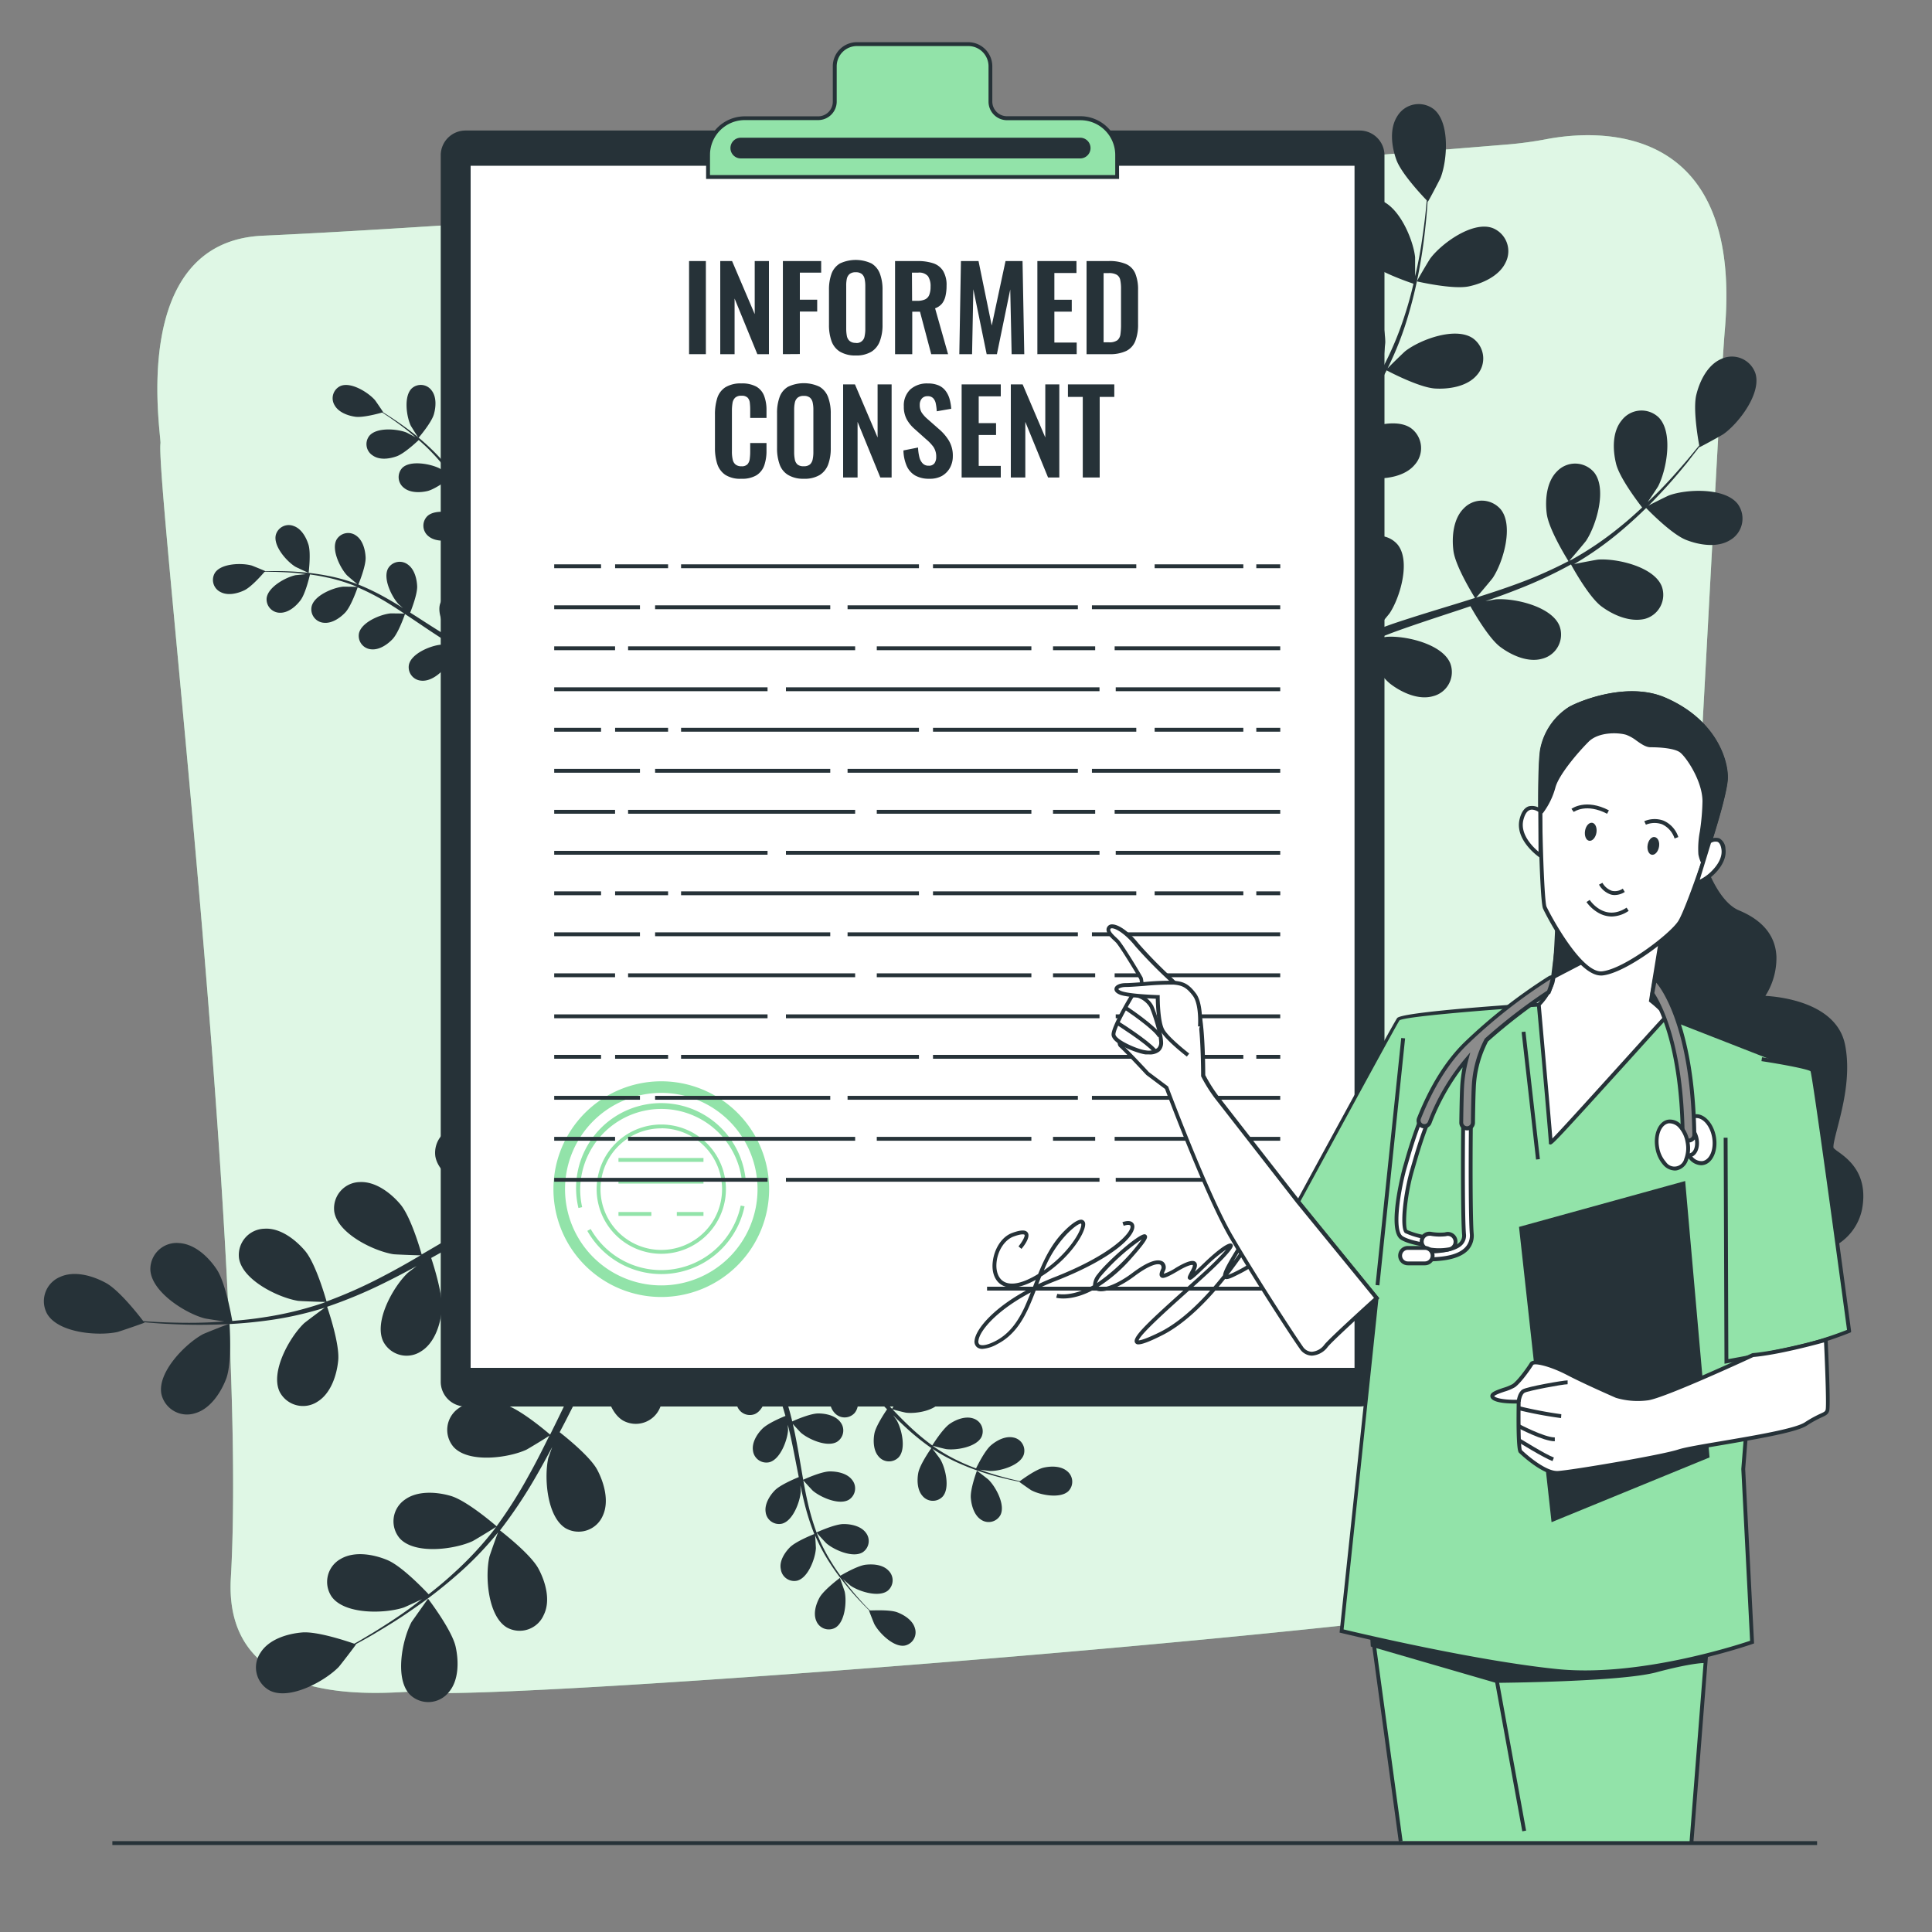 <svg xmlns="http://www.w3.org/2000/svg" viewBox="0 0 500 500"><rect x="0" y="0" width="500" height="500" fill="#808080" stroke="none"/><g id="background-simple"><path d="M400.31,36a97.53,97.53,0,0,1-9.93,1.37C351.81,40.53,143.65,57.6,68,61c-35,1.56-26.22,51.62-26.47,53.72-1.26,10.67,22.84,212.9,18.21,293.69-2.1,36.67,45.21,28.75,48,29.42,14.17,3.43,310.65-19.47,316.88-29.59S444,113.12,446.41,85.1C451,30.76,412.63,33.67,400.31,36Z" style="fill:#92E3A9"></path><path d="M400.31,36a97.53,97.53,0,0,1-9.93,1.37C351.81,40.53,143.65,57.6,68,61c-35,1.56-26.22,51.62-26.47,53.72-1.26,10.67,22.84,212.9,18.21,293.69-2.1,36.67,45.21,28.75,48,29.42,14.17,3.43,310.65-19.47,316.88-29.59S444,113.12,446.41,85.1C451,30.76,412.63,33.67,400.31,36Z" style="fill:#fff;opacity:0.7"></path></g><g id="Plants"><path d="M117.91,426.13c-1-4.39-7.13-12.38-7.13-12.39s-4,5.65-4.25,6c-2.43,4.52-4.45,14.68-.46,18.81a6.8,6.8,0,0,0,10.09-.63C118.78,434.86,118.75,429.87,117.91,426.13Z" style="fill:#263238"></path><path d="M139.4,406.06c-2-3.82-9.45-9.53-10-10a122,122,0,0,0,8.95-13.33c1.57-2.69,3.08-5.45,4.56-8.24-.49,1.37-.91,2.6-1,2.78-1.14,5-.41,15.33,4.52,18.27a6.81,6.81,0,0,0,9.57-3.28c1.71-3.68.36-8.49-1.43-11.87s-8.06-8.43-9.73-9.73c.56-1.08,1.13-2.14,1.68-3.22,2.64-5.17,5.25-10.34,8-15.33,1-1.76,2-3.46,3-5.16-.43,1.22-.78,2.25-.82,2.41-1.14,5-.41,15.33,4.53,18.27a6.79,6.79,0,0,0,9.56-3.28c1.71-3.68.37-8.49-1.43-11.87s-7.45-7.94-9.42-9.49c1.08-1.72,2.15-3.43,3.28-5,.79-1.09,1.47-2.18,2.33-3.23l2.45-3.12c1.63-1.92,3.3-3.92,4.94-5.76,1.13-1.28,2.23-2.49,3.33-3.71-1,1.74-2.8,5.19-2.93,5.49-1.88,4.77-2.73,15.1,1.71,18.74a6.79,6.79,0,0,0,9.95-1.79c2.25-3.37,1.65-8.33.38-11.95-1.39-4-7.58-10.51-8.36-11.32,1.84-2,3.64-3.95,5.37-5.75q1.92-2,3.72-3.82l-2.12-2.88c-1.31,1.38-2.67,2.83-4.08,4.37-1.87,2-3.83,4.24-5.82,6.53a74.65,74.65,0,0,0-7.62-4.15c.83-4.25-.62-12.53-.82-13.59,2.64-.67,5.21-1.29,7.65-1.83,1.29-.3,2.52-.56,3.74-.82l-2.24-3.05-2.28.55c-2.69.67-5.54,1.43-8.46,2.24-.46-1-4.24-9.2-7.42-12-2.89-2.51-7.27-4.91-11.24-4.07a6.79,6.79,0,0,0-5.36,8.58c1.75,5.47,11.65,8.51,16.77,8.53.31,0,3.59-.36,5.66-.62-1.19.34-2.36.65-3.58,1-2.42.7-4.82,1.47-7.4,2.29l-3.74,1.33c-1.26.42-2.53,1-3.81,1.53-2.95,1.24-5.87,2.64-8.79,4.12-.61-2.12-2.92-9.62-5.4-12.55s-6.45-6-10.49-5.74a6.8,6.8,0,0,0-6.6,7.67c.9,5.67,10.22,10.18,15.29,11,.31.05,4,.2,6,.25-1.75.9-3.49,1.8-5.23,2.77-5,2.79-10,5.78-15,8.74-1.53.91-3.06,1.79-4.59,2.68-.21-.75-2.75-9.73-5.54-13-2.47-2.92-6.44-5.95-10.49-5.73a6.79,6.79,0,0,0-6.59,7.67c.89,5.67,10.22,10.18,15.28,11,.38.06,5.71.29,7.06.28-3.37,2-6.74,3.89-10.15,5.65a120.17,120.17,0,0,1-14.19,6.3c-.1-.35-2.71-9.73-5.56-13.1-2.48-2.92-6.45-6-10.49-5.73a6.8,6.8,0,0,0-6.6,7.67c.9,5.67,10.22,10.18,15.29,11,.4.06,6.12.3,7.16.27-.28.1-.56.24-.84.33a87.85,87.85,0,0,1-15.13,3.65c-2.83.45-5.57.73-8.23.95-.31-1.8-1.81-10-4-13.31s-5.75-6.63-9.8-6.85a6.8,6.8,0,0,0-7.4,6.9c.27,5.74,9,11.24,14,12.58.27.08,3.09.52,5.15.81-1.21.08-2.45.18-3.6.23-4.34.2-8.33.12-11.86,0-2-.08-3.81-.18-5.51-.3-1.22-1.6-6.22-8-9.67-9.89s-8.16-3.24-11.85-1.57a6.8,6.8,0,0,0-3.39,9.53c2.88,5,13.2,5.82,18.22,4.73.43-.1,7-2.34,7-2.43l-.07-.1c1.63.15,3.37.29,5.29.4,3.53.18,7.52.35,11.88.24a121.33,121.33,0,0,0,14-1,88.8,88.8,0,0,0,15.4-3.35l.18-.07c-1.38,1-5.13,3.81-5.39,4.06-3.71,3.54-8.8,12.56-6.31,17.74a6.81,6.81,0,0,0,9.79,2.54c3.46-2.13,5-6.88,5.36-10.69.41-4.3-2.63-13.16-2.87-13.87a120.14,120.14,0,0,0,14.81-6.18c2.8-1.37,5.58-2.84,8.35-4.35-1.16.87-2.19,1.67-2.32,1.79-3.72,3.54-8.81,12.56-6.31,17.73a6.79,6.79,0,0,0,9.79,2.54c3.45-2.12,5-6.87,5.35-10.68s-2.07-11.48-2.74-13.48c1.06-.59,2.12-1.17,3.17-1.77,5.06-2.85,10.09-5.72,15.11-8.38,1.77-.94,3.55-1.8,5.32-2.67-1,.78-1.89,1.45-2,1.56-3.71,3.54-8.8,12.56-6.31,17.73a6.8,6.8,0,0,0,9.8,2.55c3.45-2.13,5-6.88,5.35-10.69s-1.84-10.74-2.63-13.12c1.85-.83,3.69-1.67,5.52-2.39,1.26-.47,2.43-1,3.72-1.41l3.77-1.25c2.42-.7,4.92-1.45,7.3-2.08,1.65-.45,3.23-.85,4.82-1.25-1.77.91-5.2,2.78-5.47,3a26.5,26.5,0,0,0-8.26,10.45,7.51,7.51,0,0,0-1.15,1,6.81,6.81,0,0,0,.26,10.12c4.47,3.6,14.41.67,18.7-2.14.25-.17,2.79-2.28,4.37-3.64-.8,1-1.6,1.85-2.42,2.82-1.64,1.92-3.21,3.89-4.91,6L163.24,333c-.81,1-1.55,2.25-2.33,3.38-1.77,2.66-3.44,5.44-5.06,8.28-1.68-1.43-7.74-6.41-11.43-7.49s-8.66-1.41-11.92,1a6.81,6.81,0,0,0-1.27,10c3.88,4.24,14.14,2.85,18.81.72.29-.13,3.46-2,5.19-3.12-1,1.71-1.93,3.42-2.84,5.18-2.64,5.1-5.14,10.34-7.67,15.56-.77,1.6-1.56,3.18-2.35,4.77-.59-.51-7.66-6.59-11.8-7.8-3.68-1.07-8.66-1.42-11.91,1a6.78,6.78,0,0,0-1.27,10c3.87,4.24,14.14,2.85,18.8.72.35-.16,4.92-2.91,6-3.67-1.73,3.5-3.48,7-5.35,10.32A119.58,119.58,0,0,1,128.52,395c-.28-.24-7.63-6.62-11.87-7.86-3.67-1.07-8.66-1.41-11.91,1a6.8,6.8,0,0,0-1.27,10c3.88,4.24,14.14,2.86,18.81.72.36-.16,5.27-3.13,6.12-3.73-.18.24-.34.51-.52.75a88,88,0,0,1-10.61,11.38c-2.11,1.95-4.23,3.69-6.34,5.34-1.25-1.33-7-7.34-10.71-8.87-3.54-1.47-8.45-2.36-12-.31a6.79,6.79,0,0,0-2.36,9.83c3.38,4.64,13.74,4.39,18.61,2.78.26-.08,2.86-1.27,4.73-2.16-1,.72-1.94,1.5-2.87,2.17-3.51,2.57-6.88,4.7-9.88,6.56-1.71,1-3.28,2-4.76,2.79-1.91-.66-9.62-3.25-13.53-2.91s-8.58,1.8-10.74,5.23a6.79,6.79,0,0,0,2.43,9.82c5.14,2.55,14.22-2.44,17.8-6.11.31-.32,4.57-5.84,4.48-5.87l-.12,0c1.44-.78,3-1.63,4.63-2.59,3-1.8,6.47-3.86,10-6.36a119.4,119.4,0,0,0,11.15-8.6,88,88,0,0,0,11-11.29l.11-.15c-.61,1.56-2.17,6-2.25,6.36-1.14,5-.41,15.33,4.53,18.27a6.8,6.8,0,0,0,9.56-3.29C142.54,414.25,141.2,409.44,139.4,406.06Z" style="fill:#263238"></path><path d="M59.4,342.6c0-.11-6.49,2.48-6.87,2.69-4.52,2.43-11.81,9.79-10.77,15.44a6.8,6.8,0,0,0,8.77,5c3.9-1.13,6.63-5.32,8-8.9C60.12,352.66,59.4,342.6,59.4,342.6Z" style="fill:#263238"></path><path d="M436.37,139.73c-4-1.56-10.56-8.47-10.56-8.48s5.87-3,6.27-3.09c4.58-1.62,14.38-2,17.67,2.3a6.43,6.43,0,0,1-2.06,9.35C444.41,141.82,439.74,141.06,436.37,139.73Z" style="fill:#263238"></path><path d="M414.45,156.93c-3.28-2.45-7.54-10.23-7.88-10.85a113.73,113.73,0,0,1-13.78,6.43c-2.75,1.09-5.55,2.1-8.37,3.08,1.35-.26,2.57-.47,2.74-.49,4.85-.34,14.41,1.85,16.44,6.89a6.44,6.44,0,0,1-4.46,8.48c-3.69,1.07-8-.89-10.9-3.07s-6.72-8.76-7.7-10.51c-1.08.36-2.17.74-3.25,1.09-5.23,1.73-10.44,3.42-15.51,5.24-1.79.64-3.52,1.34-5.26,2,1.2-.23,2.22-.4,2.38-.41,4.84-.35,14.41,1.84,16.44,6.89a6.43,6.43,0,0,1-4.47,8.47c-3.69,1.07-8-.89-10.9-3.07s-6.35-8.12-7.51-10.2c-1.76.77-3.53,1.52-5.2,2.34-1.13.58-2.25,1.07-3.35,1.72l-3.28,1.84c-2,1.24-4.15,2.52-6.11,3.78-1.37.87-2.66,1.73-4,2.58,1.77-.66,5.26-1.87,5.57-1.94,4.74-1.07,14.52-.36,17.29,4.32a6.44,6.44,0,0,1-3.13,9.06c-3.48,1.61-8,.32-11.23-1.38-3.53-1.89-8.74-8.63-9.39-9.48-2.15,1.43-4.22,2.84-6.16,4.2q-2.16,1.5-4.11,2.92l-2.4-2.4c1.49-1,3-2.09,4.69-3.19,2.18-1.45,4.53-3,7-4.49a70.63,70.63,0,0,1-2.77-7.74c-4.11.15-11.64-2.41-12.61-2.74-1,2.37-2,4.69-2.83,6.89-.46,1.16-.88,2.27-1.31,3.38l-2.52-2.54c.28-.68.55-1.35.85-2.06,1-2.41,2.14-5,3.32-7.59-.88-.57-8-5.3-10.12-8.69-1.93-3.07-3.54-7.52-2.18-11.11a6.43,6.43,0,0,1,8.81-3.76c4.86,2.42,6.27,12.13,5.54,16.94,0,.28-.85,3.3-1.4,5.2.49-1.07,1-2.11,1.47-3.2,1-2.17,2.08-4.3,3.22-6.6.59-1.09,1.19-2.19,1.79-3.31s1.32-2.22,2-3.34c1.59-2.58,3.33-5.11,5.14-7.62-1.9-.89-8.58-4.14-11-6.89s-4.64-6.9-3.84-10.65a6.44,6.44,0,0,1,8.14-5.06c5.18,1.66,8,11.05,8.05,15.9,0,.31-.39,3.79-.64,5.7,1.1-1.5,2.18-3,3.34-4.49,3.35-4.28,6.87-8.51,10.37-12.75,1.07-1.29,2.12-2.6,3.18-3.9-.68-.31-8.71-4-11.38-7.08-2.38-2.74-4.64-6.9-3.84-10.66A6.43,6.43,0,0,1,335.57,94c5.18,1.66,8.05,11,8.05,15.9,0,.37-.56,5.38-.77,6.65,2.33-2.87,4.62-5.75,6.77-8.68a114,114,0,0,0,8-12.37c-.32-.14-8.72-3.95-11.45-7.11-2.38-2.74-4.64-6.9-3.84-10.65a6.43,6.43,0,0,1,8.13-5.06c5.18,1.66,8.05,11,8.05,15.91,0,.38-.61,5.77-.79,6.74.14-.25.3-.49.44-.74A83.85,83.85,0,0,0,363.73,81c.84-2.59,1.5-5.1,2.08-7.57-1.63-.55-9.09-3.14-11.86-5.71s-5.37-6.35-5-10.17a6.44,6.44,0,0,1,7.53-5.92c5.33,1.08,9.21,10.1,9.75,14.92,0,.27,0,3,0,4.94.25-1.12.53-2.27.74-3.34.82-4,1.32-7.78,1.74-11.09.23-1.89.39-3.6.53-5.21-1.33-1.37-6.6-7-7.86-10.49s-1.84-8.1.26-11.32a6.44,6.44,0,0,1,9.42-1.78c4.23,3.42,3.52,13.2,1.77,17.73-.15.4-3.22,6.25-3.29,6.18l-.08-.08c-.1,1.54-.22,3.2-.4,5-.34,3.34-.77,7.1-1.5,11.17a115.52,115.52,0,0,1-3,13,83.45,83.45,0,0,1-5.38,13.92c0,.05-.06.1-.08.16,1.1-1.15,4.31-4.25,4.58-4.46,3.86-3,13-6.41,17.52-3.32a6.45,6.45,0,0,1,1,9.54c-2.49,2.92-7.16,3.66-10.78,3.45-4.09-.24-11.94-4.37-12.56-4.7a114.82,114.82,0,0,1-7.94,13c-1.69,2.42-3.48,4.81-5.29,7.18,1-1,1.88-1.81,2-1.92,3.85-3,13-6.41,17.51-3.32a6.43,6.43,0,0,1,.95,9.53c-2.48,2.93-7.16,3.67-10.78,3.46s-10.44-3.61-12.22-4.53c-.7.9-1.4,1.81-2.11,2.71-3.4,4.32-6.82,8.61-10,12.93-1.14,1.52-2.2,3.05-3.27,4.59.88-.85,1.63-1.56,1.75-1.66,3.86-3,13-6.41,17.51-3.32a6.43,6.43,0,0,1,1,9.53c-2.49,2.93-7.16,3.67-10.78,3.46s-9.78-3.28-11.9-4.36c-1.05,1.6-2.1,3.21-3,4.81-.62,1.11-1.3,2.13-1.86,3.28s-1.15,2.24-1.71,3.34c-1,2.17-2.08,4.4-3,6.53-.66,1.48-1.27,2.91-1.88,4.34,1.11-1.53,3.36-4.47,3.57-4.69a24.92,24.92,0,0,1,11-6.21,7.42,7.42,0,0,1,1.07-.95,6.45,6.45,0,0,1,9.43,1.72c2.72,4.71-1.46,13.59-4.72,17.19-.2.21-2.54,2.28-4,3.57,1-.62,2-1.24,3-1.86,2-1.25,4.11-2.44,6.33-3.73l3.31-1.77c1.1-.61,2.33-1.12,3.5-1.69,2.75-1.27,5.6-2.43,8.49-3.53-1.09-1.78-4.88-8.18-5.35-11.79s-.06-8.31,2.68-11a6.43,6.43,0,0,1,9.57.27c3.41,4.25.62,13.66-2.06,17.71-.16.25-2.41,2.95-3.67,4.4,1.74-.65,3.48-1.3,5.26-1.9,5.16-1.72,10.43-3.31,15.68-4.92,1.61-.49,3.2-1,4.8-1.5-.39-.63-5.05-8.13-5.58-12.18-.47-3.6-.06-8.31,2.67-11a6.44,6.44,0,0,1,9.58.27c3.4,4.24.62,13.65-2.06,17.7-.2.31-3.44,4.18-4.31,5.12,3.52-1.11,7-2.25,10.43-3.51a112.21,112.21,0,0,0,13.46-5.92c-.18-.29-5.08-8.1-5.62-12.25-.47-3.6-.07-8.31,2.67-11a6.44,6.44,0,0,1,9.58.27c3.4,4.24.61,13.65-2.07,17.7-.21.32-3.69,4.48-4.38,5.19.25-.13.53-.24.78-.37a84.07,84.07,0,0,0,12.2-8.28c2.12-1.69,4.06-3.43,5.91-5.16-1.06-1.36-5.85-7.64-6.75-11.31s-1-8.26,1.45-11.23a6.44,6.44,0,0,1,9.55-.79c3.85,3.85,2.11,13.5-.1,17.83-.12.23-1.61,2.49-2.72,4.11.82-.79,1.69-1.59,2.46-2.37,2.91-2.91,5.39-5.75,7.57-8.29,1.23-1.45,2.31-2.79,3.31-4-.35-1.88-1.64-9.47-.76-13.09s2.93-7.77,6.46-9.29a6.43,6.43,0,0,1,8.83,3.7c1.65,5.19-4.35,13-8.3,15.77-.34.25-6.13,3.44-6.15,3.34s0-.09,0-.11c-.94,1.23-2,2.54-3.1,4-2.13,2.59-4.55,5.5-7.41,8.48a115.22,115.22,0,0,1-9.67,9.2,84.62,84.62,0,0,1-12.17,8.64l-.16.08c1.56-.34,5.94-1.16,6.28-1.18,4.85-.34,14.41,1.84,16.44,6.89a6.44,6.44,0,0,1-4.46,8.48C421.66,161.06,417.36,159.1,414.45,156.93Z" style="fill:#263238"></path><path d="M366.69,72.82c-.1,0,3.26-5.71,3.52-6,2.93-3.88,10.88-9.63,16-7.83a6.44,6.44,0,0,1,3.44,8.94c-1.63,3.48-5.94,5.42-9.49,6.18C376,75,366.69,72.82,366.69,72.82Z" style="fill:#263238"></path><path d="M212.1,413.45c1.11-2,5.27-5.09,5.27-5.09s1.19,3.36,1.24,3.58c.55,2.57.1,7.86-2.46,9.33a3.48,3.48,0,0,1-4.88-1.75C210.42,417.62,211.15,415.17,212.1,413.45Z" style="fill:#263238"></path><path d="M204.37,400.5c1.54-1.59,6-3.35,6.37-3.49a61.88,61.88,0,0,1-2.51-7.84c-.39-1.55-.74-3.12-1.07-4.71,0,.75.07,1.41.07,1.51-.15,2.62-2,7.61-4.83,8.35a3.48,3.48,0,0,1-4.25-3c-.32-2,1-4.23,2.4-5.64s5.17-3,6.17-3.41l-.36-1.82c-.57-2.92-1.12-5.84-1.75-8.69-.22-1-.47-2-.72-3,0,.66.06,1.22.06,1.3-.15,2.63-2,7.61-4.83,8.36a3.49,3.49,0,0,1-4.25-3c-.32-2.06,1-4.23,2.4-5.64s4.8-2.85,6-3.34c-.29-1-.57-2-.89-2.95-.24-.64-.42-1.28-.7-1.92s-.51-1.26-.76-1.88c-.53-1.18-1.07-2.41-1.61-3.55-.37-.79-.74-1.54-1.11-2.3.23,1,.64,3,.66,3.12.25,2.62-.81,7.83-3.51,9a3.49,3.49,0,0,1-4.65-2.3c-.63-2,.38-4.34,1.51-5.94,1.26-1.76,5.24-4.1,5.74-4.39-.62-1.25-1.24-2.46-1.83-3.59-.44-.84-.87-1.65-1.29-2.41l1.46-1.12c.44.86.91,1.77,1.38,2.73.64,1.27,1.29,2.64,1.94,4.05a38,38,0,0,1,4.35-1c.19-2.21,2.09-6.08,2.33-6.58-1.2-.7-2.38-1.37-3.5-2l-1.73-.94,1.54-1.18,1,.6c1.22.71,2.52,1.49,3.84,2.31.37-.43,3.4-3.93,5.37-4.84,1.78-.83,4.28-1.39,6.11-.41a3.49,3.49,0,0,1,1.42,5c-1.64,2.45-6.95,2.54-9.48,1.81-.15,0-1.72-.68-2.7-1.11l1.62,1c1.1.69,2.17,1.41,3.32,2.19l1.65,1.18c.56.39,1.11.87,1.66,1.3,1.28,1,2.52,2.14,3.74,3.28.61-1,2.81-4.32,4.46-5.41s4-2,6-1.33a3.48,3.48,0,0,1,2.16,4.71c-1.25,2.67-6.49,3.56-9.1,3.23-.16,0-2-.47-3-.73.73.69,1.46,1.38,2.18,2.1,2.07,2.09,4.09,4.28,6.13,6.44.62.67,1.25,1.32,1.88,2,.21-.34,2.74-4.4,4.58-5.62,1.64-1.09,4-2,6-1.33a3.48,3.48,0,0,1,2.15,4.71c-1.25,2.67-6.48,3.56-9.09,3.23-.2,0-2.85-.67-3.52-.87,1.38,1.45,2.77,2.88,4.2,4.23a60.08,60.08,0,0,0,6.09,5.12c.1-.16,2.72-4.4,4.61-5.65,1.63-1.09,4-2,6-1.33a3.48,3.48,0,0,1,2.16,4.71c-1.25,2.67-6.49,3.56-9.1,3.23-.2,0-3.06-.73-3.57-.89.13.09.25.2.37.29a45.13,45.13,0,0,0,6.94,3.95c1.33.63,2.63,1.15,3.92,1.64.4-.84,2.31-4.67,3.88-6s3.78-2.45,5.8-2a3.47,3.47,0,0,1,2.66,4.45c-.95,2.79-6.05,4.25-8.68,4.21-.14,0-1.59-.19-2.65-.34.58.21,1.18.44,1.74.63,2.11.72,4.09,1.24,5.84,1.7,1,.25,1.9.45,2.76.64.83-.62,4.2-3.06,6.17-3.5s4.48-.43,6.06.92a3.49,3.49,0,0,1,.31,5.18c-2.13,2-7.33,1-9.64-.27-.2-.11-3.14-2.16-3.09-2.19l.05,0c-.83-.16-1.71-.34-2.67-.56-1.76-.41-3.75-.9-5.89-1.57a61.32,61.32,0,0,1-6.77-2.51,45.42,45.42,0,0,1-7.11-3.84l-.07-.06c.53.67,2,2.61,2.07,2.77,1.32,2.27,2.55,7.44.58,9.63a3.48,3.48,0,0,1-5.18-.14c-1.4-1.54-1.48-4.1-1.12-6,.41-2.18,3.17-6.11,3.39-6.42a62.68,62.68,0,0,1-6.42-5.15c-1.18-1.08-2.34-2.2-3.49-3.34.45.6.84,1.14.89,1.22,1.33,2.27,2.55,7.44.58,9.63a3.48,3.48,0,0,1-5.18-.14c-1.4-1.54-1.48-4.1-1.12-6s2.66-5.36,3.27-6.25l-1.31-1.32c-2.08-2.13-4.15-4.26-6.25-6.28-.73-.72-1.49-1.4-2.24-2.08.4.54.73,1,.77,1.06,1.33,2.27,2.55,7.44.58,9.63a3.48,3.48,0,0,1-5.18-.14c-1.4-1.54-1.48-4.1-1.11-6s2.43-5,3.15-6.09c-.78-.67-1.57-1.35-2.37-2-.55-.41-1.06-.84-1.64-1.22l-1.67-1.15c-1.09-.7-2.22-1.42-3.3-2.07-.75-.46-1.47-.88-2.2-1.31.74.71,2.17,2.11,2.27,2.24a13.52,13.52,0,0,1,2.58,6.33,4,4,0,0,1,.44.64,3.48,3.48,0,0,1-1.58,4.94c-2.71,1.14-7.19-1.72-8.9-3.72-.1-.11-1.05-1.52-1.64-2.41.27.58.53,1.14.79,1.73.54,1.18,1,2.38,1.57,3.66.24.62.48,1.26.72,1.9s.45,1.33.67,2c.5,1.56.92,3.17,1.31,4.79,1-.46,4.73-2.05,6.7-2.06s4.47.54,5.73,2.2a3.48,3.48,0,0,1-.81,5.12c-2.51,1.54-7.37-.61-9.36-2.32-.13-.11-1.42-1.5-2.11-2.28.22,1,.46,2,.65,3,.58,2.88,1.07,5.82,1.57,8.75.15.9.31,1.79.47,2.69.37-.17,4.72-2.16,6.93-2.16,2,0,4.47.53,5.72,2.19a3.48,3.48,0,0,1-.8,5.12c-2.51,1.54-7.37-.61-9.37-2.32-.15-.13-2-2.14-2.45-2.67.35,2,.72,3.93,1.17,5.85a62.54,62.54,0,0,0,2.25,7.63c.17-.08,4.7-2.17,7-2.18,2,0,4.46.54,5.72,2.19a3.49,3.49,0,0,1-.8,5.13c-2.52,1.53-7.38-.61-9.37-2.33-.16-.13-2.15-2.29-2.48-2.71,0,.15.09.3.15.45a43.8,43.8,0,0,0,3.6,7.11c.76,1.26,1.56,2.42,2.36,3.53.81-.47,4.51-2.61,6.54-2.84s4.5,0,5.93,1.55a3.49,3.49,0,0,1-.23,5.18c-2.33,1.8-7.4.21-9.57-1.28-.12-.08-1.22-1-2-1.74.37.49.74,1,1.11,1.48,1.36,1.76,2.71,3.29,3.93,4.64.69.76,1.34,1.43,1.94,2,1,0,5.2-.23,7.08.49s4,2.11,4.55,4.11a3.49,3.49,0,0,1-2.6,4.49c-2.89.53-6.65-3.23-7.89-5.54-.11-.2-1.43-3.53-1.37-3.53h.06c-.6-.59-1.23-1.22-1.91-1.93-1.25-1.32-2.64-2.83-4.05-4.57a61,61,0,0,1-4.27-5.82,45.8,45.8,0,0,1-3.8-7.13l0-.09c.07.86.21,3.27.2,3.45-.15,2.63-2,7.62-4.83,8.36a3.5,3.5,0,0,1-4.25-3C201.65,404.08,203,401.91,204.37,400.5Z" style="fill:#263238"></path><path d="M252.82,380.63c0-.05,2.84,2.15,3,2.31,1.88,1.84,4.42,6.51,3.1,9.14a3.48,3.48,0,0,1-5,1.23c-1.75-1.11-2.5-3.56-2.66-5.52C251,385.49,252.82,380.64,252.82,380.63Z" style="fill:#263238"></path><path d="M112.29,107.21c-.63,2.22-4,6.13-4,6.13s-1.9-3-2-3.21c-1.11-2.39-1.85-7.65.32-9.65a3.47,3.47,0,0,1,5.14.63C113,102.77,112.83,105.32,112.29,107.21Z" style="fill:#263238"></path><path d="M122.7,118.12c-1.15,1.9-5.12,4.6-5.44,4.82a60.8,60.8,0,0,1,4.19,7.08c.73,1.43,1.42,2.89,2.09,4.36-.21-.72-.39-1.36-.4-1.46-.44-2.59.24-7.86,2.85-9.21a3.48,3.48,0,0,1,4.8,2c.77,1.93-.06,4.35-1.08,6s-4.37,4.08-5.26,4.7l.76,1.69c1.2,2.73,2.38,5.45,3.63,8.09.43.93.9,1.82,1.36,2.73-.18-.64-.33-1.18-.34-1.26-.44-2.6.24-7.87,2.85-9.22a3.48,3.48,0,0,1,4.8,2c.77,1.93-.06,4.35-1.08,6s-4.05,3.85-5.11,4.59c.5.9,1,1.81,1.53,2.67.38.58.69,1.16,1.1,1.72l1.16,1.67c.78,1,1.58,2.11,2.36,3.1.54.69,1.07,1.34,1.6,2-.45-.92-1.28-2.73-1.34-2.89-.82-2.5-.95-7.81,1.43-9.55a3.48,3.48,0,0,1,5,1.22c1.05,1.79.6,4.31-.16,6.12-.83,2-4.19,5.16-4.61,5.55.88,1.09,1.75,2.13,2.58,3.1.61.73,1.21,1.41,1.79,2.07l-1.17,1.41c-.63-.74-1.28-1.53-2-2.36-.9-1.09-1.84-2.28-2.79-3.51a36.89,36.89,0,0,1-4,1.9c.3,2.2-.69,6.39-.82,6.93,1.33.42,2.63.81,3.86,1.17l1.89.52-1.24,1.5L136.4,175c-1.35-.42-2.79-.9-4.26-1.4-.27.5-2.44,4.59-4.16,5.91-1.55,1.2-3.86,2.3-5.87,1.76a3.5,3.5,0,0,1-2.49-4.56c1.06-2.74,6.21-4,8.84-3.87.15,0,1.82.29,2.88.49l-1.81-.63c-1.22-.43-2.42-.89-3.72-1.39l-1.87-.79c-.63-.25-1.27-.6-1.91-.9-1.47-.72-2.93-1.52-4.37-2.36-.38,1.06-1.78,4.83-3.14,6.26s-3.48,2.86-5.54,2.63a3.48,3.48,0,0,1-3.15-4.12c.62-2.88,5.53-4.91,8.15-5.17.16,0,2.06,0,3.1.05-.86-.51-1.73-1-2.59-1.57-2.48-1.58-4.95-3.26-7.41-4.92l-2.27-1.51c-.13.38-1.7,4.9-3.22,6.5-1.36,1.43-3.48,2.86-5.54,2.63a3.49,3.49,0,0,1-3.15-4.12c.62-2.88,5.53-4.91,8.15-5.17.2,0,2.93,0,3.62.07-1.67-1.11-3.34-2.19-5-3.19A61.74,61.74,0,0,0,92.56,152c-.06.18-1.67,4.9-3.23,6.54-1.36,1.43-3.48,2.86-5.54,2.63A3.49,3.49,0,0,1,80.64,157c.62-2.88,5.53-4.91,8.15-5.17.2,0,3.14,0,3.67.08l-.42-.2a44.54,44.54,0,0,0-7.64-2.31c-1.43-.32-2.82-.54-4.18-.73-.21.91-1.22,5.06-2.46,6.69s-3.14,3.22-5.22,3.22A3.48,3.48,0,0,1,69,154.85c.3-2.93,5-5.49,7.53-6,.14,0,1.6-.17,2.66-.26-.62-.08-1.25-.17-1.84-.23-2.21-.23-4.26-.3-6.07-.36-1,0-2,0-2.83,0-.67.79-3.42,3.92-5.24,4.78s-4.27,1.42-6.11.45a3.49,3.49,0,0,1-1.46-5c1.62-2.46,6.93-2.58,9.47-1.88.22.06,3.53,1.41,3.5,1.45l0,.05c.83,0,1.73-.05,2.72-.05,1.81,0,3.86.05,6.09.23a62.17,62.17,0,0,1,7.16.94,44.78,44.78,0,0,1,7.78,2.17l.09,0c-.67-.54-2.51-2.1-2.64-2.24-1.79-1.92-4.13-6.69-2.7-9.26a3.49,3.49,0,0,1,5.09-1c1.7,1.19,2.34,3.67,2.42,5.64.09,2.21-1.73,6.65-1.88,7a60,60,0,0,1,7.4,3.6q2.1,1.19,4.15,2.48c-.57-.49-1.08-.92-1.14-1-1.79-1.92-4.13-6.69-2.7-9.27a3.48,3.48,0,0,1,5.08-1c1.71,1.19,2.35,3.67,2.43,5.63s-1.4,5.82-1.8,6.82l1.57,1c2.5,1.61,5,3.23,7.48,4.74.88.53,1.77,1,2.65,1.52-.5-.43-.93-.8-1-.86-1.8-1.92-4.14-6.69-2.71-9.26a3.48,3.48,0,0,1,5.09-1c1.7,1.18,2.35,3.66,2.42,5.63s-1.25,5.44-1.73,6.63c.92.48,1.84,1,2.76,1.39.63.28,1.21.59,1.86.83l1.89.75c1.22.43,2.48.89,3.68,1.28.83.28,1.63.53,2.43.79-.88-.52-2.58-1.58-2.71-1.68a13.42,13.42,0,0,1-3.92-5.6,3.59,3.59,0,0,1-.13-5.69c2.39-1.71,7.39.08,9.5,1.65.13.09,1.37,1.24,2.14,2-.39-.5-.77-1-1.16-1.51-.78-1-1.53-2.08-2.34-3.21l-1.12-1.7c-.39-.56-.73-1.19-1.1-1.8-.83-1.41-1.6-2.88-2.34-4.38-.91.68-4.16,3.05-6.08,3.49s-4.47.47-6.07-.87a3.48,3.48,0,0,1-.35-5.17c2.11-2.05,7.32-1,9.65.19.14.07,1.71,1.14,2.56,1.75-.44-.91-.88-1.81-1.3-2.74-1.2-2.69-2.33-5.44-3.47-8.19-.34-.84-.7-1.67-1.06-2.51-.31.24-4.12,3.15-6.27,3.64-1.91.44-4.47.47-6.07-.86a3.49,3.49,0,0,1-.35-5.18c2.11-2.05,7.32-1,9.65.19.17.09,2.43,1.64,3,2.06-.78-1.85-1.58-3.67-2.43-5.44a61.19,61.19,0,0,0-3.9-7c-.15.12-4.1,3.17-6.3,3.67-1.92.44-4.48.47-6.07-.86a3.49,3.49,0,0,1-.36-5.18c2.11-2,7.33-1,9.65.19.18.1,2.61,1.76,3,2.09-.09-.13-.16-.27-.25-.4a45.24,45.24,0,0,0-5.09-6.14c-1-1.06-2.06-2-3.09-2.92-.68.65-3.81,3.55-5.74,4.23s-4.4,1-6.13-.2a3.47,3.47,0,0,1-.92-5.1c1.87-2.27,7.16-1.84,9.61-.87.13.05,1.42.73,2.36,1.24-.47-.4-1-.82-1.41-1.2-1.72-1.41-3.38-2.6-4.86-3.64-.85-.59-1.63-1.1-2.36-1.57-1,.28-5,1.38-7,1.09s-4.34-1.18-5.34-3a3.48,3.48,0,0,1,1.53-4.95c2.71-1.16,7.21,1.67,8.93,3.65.15.17,2.17,3.12,2.12,3.14l-.06,0c.72.44,1.48.92,2.29,1.46,1.51,1,3.2,2.17,5,3.55a64,64,0,0,1,5.46,4.73,46.2,46.2,0,0,1,5.29,6.11.56.56,0,0,1,0,.08c-.26-.82-.93-3.14-1-3.32-.44-2.6.24-7.86,2.85-9.22a3.48,3.48,0,0,1,4.8,2C124.55,114,123.72,116.44,122.7,118.12Z" style="fill:#263238"></path><path d="M79.87,148.25c0,.05-3.25-1.47-3.44-1.59-2.24-1.37-5.75-5.36-5.05-8.22A3.47,3.47,0,0,1,76,136.13c2,.69,3.23,2.91,3.82,4.79C80.53,143.12,79.87,148.24,79.87,148.25Z" style="fill:#263238"></path></g><g id="Clipboard"><rect x="114.56" y="34.28" width="243.24" height="329.18" rx="5.91" style="fill:#263238"></rect><path d="M351.89,364H120.47a6.42,6.42,0,0,1-6.41-6.41V40.19a6.42,6.42,0,0,1,6.41-6.41H351.89a6.42,6.42,0,0,1,6.41,6.41V357.55A6.42,6.42,0,0,1,351.89,364ZM120.47,34.78a5.42,5.42,0,0,0-5.41,5.41V357.55a5.42,5.42,0,0,0,5.41,5.41H351.89a5.42,5.42,0,0,0,5.41-5.41V40.19a5.42,5.42,0,0,0-5.41-5.41Z" style="fill:#263238"></path><rect x="121.31" y="42.4" width="229.75" height="312.08" style="fill:#fff"></rect><path d="M351.55,355H120.8V41.9H351.55ZM121.8,354H350.55V42.9H121.8Z" style="fill:#263238"></path><path d="M256.32,26.28V17.15a5.73,5.73,0,0,0-5.73-5.73H221.77A5.72,5.72,0,0,0,216,17.15v9.13a4.29,4.29,0,0,1-4.29,4.3h-19a9.53,9.53,0,0,0-9.53,9.53v5.7H289.12v-5.7a9.53,9.53,0,0,0-9.53-9.53h-19A4.29,4.29,0,0,1,256.32,26.28Z" style="fill:#92E3A9"></path><path d="M289.62,46.31H182.74v-6.2a10,10,0,0,1,10-10h19a3.8,3.8,0,0,0,3.79-3.8V17.15a6.23,6.23,0,0,1,6.23-6.23h28.82a6.24,6.24,0,0,1,6.23,6.23v9.13a3.8,3.8,0,0,0,3.79,3.8h19a10,10,0,0,1,10,10Zm-105.88-1H288.62v-5.2a9,9,0,0,0-9-9h-19a4.8,4.8,0,0,1-4.79-4.8V17.15a5.23,5.23,0,0,0-5.23-5.23H221.77a5.23,5.23,0,0,0-5.23,5.23v9.13a4.8,4.8,0,0,1-4.79,4.8h-19a9,9,0,0,0-9,9Z" style="fill:#263238"></path><path d="M279.55,40.53H191.72a2.18,2.18,0,0,1-2.19-2.18h0a2.18,2.18,0,0,1,2.19-2.18h87.83a2.17,2.17,0,0,1,2.18,2.18h0A2.17,2.17,0,0,1,279.55,40.53Z" style="fill:#263238"></path><path d="M279.55,41H191.72a2.68,2.68,0,1,1,0-5.36h87.83a2.68,2.68,0,1,1,0,5.36Zm-87.83-4.36a1.68,1.68,0,1,0,0,3.36h87.83a1.68,1.68,0,1,0,0-3.36Z" style="fill:#263238"></path><path d="M171.14,335.66a27.91,27.91,0,1,1,27.91-27.91A27.94,27.94,0,0,1,171.14,335.66Zm0-52.82a24.91,24.91,0,1,0,24.91,24.91A24.93,24.93,0,0,0,171.14,282.84Z" style="fill:#92E3A9"></path><path d="M171.14,329.73A22,22,0,0,1,152,318.55l.87-.49A21,21,0,0,0,191.69,312l1,.2A22,22,0,0,1,171.14,329.73Z" style="fill:#92E3A9"></path><path d="M149.7,312.63a22,22,0,1,1,43.23-7.79l-1,.13a21,21,0,0,0-41.78,2.78,21.39,21.39,0,0,0,.51,4.66Z" style="fill:#92E3A9"></path><path d="M171.14,324.48a16.73,16.73,0,1,1,16.73-16.73A16.74,16.74,0,0,1,171.14,324.48Zm0-32.46a15.73,15.73,0,1,0,15.73,15.73A15.75,15.75,0,0,0,171.14,292Z" style="fill:#92E3A9"></path><rect x="160.06" y="299.69" width="22" height="1" style="fill:#92E3A9"></rect><rect x="160.06" y="305.31" width="22" height="1" style="fill:#92E3A9"></rect><rect x="175.16" y="313.67" width="6.9" height="1" style="fill:#92E3A9"></rect><rect x="160.06" y="313.67" width="8.51" height="1" style="fill:#92E3A9"></rect><rect x="325.13" y="146.05" width="6.2" height="1" style="fill:#263238"></rect><rect x="298.82" y="146.05" width="22.95" height="1" style="fill:#263238"></rect><rect x="241.46" y="146.05" width="52.61" height="1" style="fill:#263238"></rect><rect x="176.26" y="146.05" width="61.56" height="1" style="fill:#263238"></rect><rect x="159.19" y="146.05" width="13.71" height="1" style="fill:#263238"></rect><rect x="143.43" y="146.05" width="12.12" height="1" style="fill:#263238"></rect><rect x="282.59" y="156.66" width="48.73" height="1" style="fill:#263238"></rect><rect x="219.35" y="156.66" width="59.6" height="1" style="fill:#263238"></rect><rect x="169.54" y="156.66" width="45.33" height="1" style="fill:#263238"></rect><rect x="143.43" y="156.66" width="22.19" height="1" style="fill:#263238"></rect><rect x="288.47" y="167.27" width="42.85" height="1" style="fill:#263238"></rect><rect x="272.52" y="167.27" width="10.91" height="1" style="fill:#263238"></rect><rect x="226.91" y="167.27" width="40.01" height="1" style="fill:#263238"></rect><rect x="162.55" y="167.27" width="58.76" height="1" style="fill:#263238"></rect><rect x="143.43" y="167.27" width="15.75" height="1" style="fill:#263238"></rect><rect x="288.75" y="177.88" width="42.57" height="1" style="fill:#263238"></rect><rect x="203.4" y="177.88" width="81.15" height="1" style="fill:#263238"></rect><rect x="143.43" y="177.88" width="55.21" height="1" style="fill:#263238"></rect><rect x="325.13" y="188.36" width="6.2" height="1" style="fill:#263238"></rect><rect x="298.82" y="188.36" width="22.95" height="1" style="fill:#263238"></rect><rect x="241.46" y="188.36" width="52.61" height="1" style="fill:#263238"></rect><rect x="176.26" y="188.36" width="61.56" height="1" style="fill:#263238"></rect><rect x="159.19" y="188.36" width="13.71" height="1" style="fill:#263238"></rect><rect x="143.43" y="188.36" width="12.12" height="1" style="fill:#263238"></rect><rect x="282.59" y="198.98" width="48.73" height="1" style="fill:#263238"></rect><rect x="219.35" y="198.98" width="59.6" height="1" style="fill:#263238"></rect><rect x="169.54" y="198.98" width="45.33" height="1" style="fill:#263238"></rect><rect x="143.43" y="198.98" width="22.19" height="1" style="fill:#263238"></rect><rect x="288.47" y="209.59" width="42.85" height="1" style="fill:#263238"></rect><rect x="272.52" y="209.59" width="10.91" height="1" style="fill:#263238"></rect><rect x="226.91" y="209.59" width="40.01" height="1" style="fill:#263238"></rect><rect x="162.55" y="209.59" width="58.76" height="1" style="fill:#263238"></rect><rect x="143.43" y="209.59" width="15.75" height="1" style="fill:#263238"></rect><rect x="288.75" y="220.2" width="42.57" height="1" style="fill:#263238"></rect><rect x="203.4" y="220.2" width="81.15" height="1" style="fill:#263238"></rect><rect x="143.43" y="220.2" width="55.21" height="1" style="fill:#263238"></rect><rect x="325.13" y="230.68" width="6.2" height="1" style="fill:#263238"></rect><rect x="298.82" y="230.68" width="22.95" height="1" style="fill:#263238"></rect><rect x="241.46" y="230.68" width="52.61" height="1" style="fill:#263238"></rect><rect x="176.26" y="230.68" width="61.56" height="1" style="fill:#263238"></rect><rect x="159.19" y="230.68" width="13.71" height="1" style="fill:#263238"></rect><rect x="143.43" y="230.68" width="12.12" height="1" style="fill:#263238"></rect><rect x="282.59" y="241.29" width="48.73" height="1" style="fill:#263238"></rect><rect x="219.35" y="241.29" width="59.6" height="1" style="fill:#263238"></rect><rect x="169.54" y="241.29" width="45.33" height="1" style="fill:#263238"></rect><rect x="143.43" y="241.29" width="22.19" height="1" style="fill:#263238"></rect><rect x="288.47" y="251.9" width="42.85" height="1" style="fill:#263238"></rect><rect x="272.52" y="251.9" width="10.91" height="1" style="fill:#263238"></rect><rect x="226.91" y="251.9" width="40.01" height="1" style="fill:#263238"></rect><rect x="162.55" y="251.9" width="58.76" height="1" style="fill:#263238"></rect><rect x="143.43" y="251.9" width="15.75" height="1" style="fill:#263238"></rect><rect x="288.75" y="262.52" width="42.57" height="1" style="fill:#263238"></rect><rect x="203.4" y="262.52" width="81.15" height="1" style="fill:#263238"></rect><rect x="143.43" y="262.52" width="55.21" height="1" style="fill:#263238"></rect><rect x="325.13" y="273" width="6.2" height="1" style="fill:#263238"></rect><rect x="298.82" y="273" width="22.95" height="1" style="fill:#263238"></rect><rect x="241.46" y="273" width="52.61" height="1" style="fill:#263238"></rect><rect x="176.26" y="273" width="61.56" height="1" style="fill:#263238"></rect><rect x="159.19" y="273" width="13.71" height="1" style="fill:#263238"></rect><rect x="143.43" y="273" width="12.12" height="1" style="fill:#263238"></rect><rect x="282.59" y="283.61" width="48.73" height="1" style="fill:#263238"></rect><rect x="219.35" y="283.61" width="59.6" height="1" style="fill:#263238"></rect><rect x="169.54" y="283.61" width="45.33" height="1" style="fill:#263238"></rect><rect x="143.43" y="283.61" width="22.19" height="1" style="fill:#263238"></rect><rect x="288.47" y="294.22" width="42.85" height="1" style="fill:#263238"></rect><rect x="272.52" y="294.22" width="10.91" height="1" style="fill:#263238"></rect><rect x="226.91" y="294.22" width="40.01" height="1" style="fill:#263238"></rect><rect x="162.55" y="294.22" width="58.76" height="1" style="fill:#263238"></rect><rect x="143.43" y="294.22" width="15.75" height="1" style="fill:#263238"></rect><rect x="288.75" y="304.83" width="42.57" height="1" style="fill:#263238"></rect><rect x="203.4" y="304.83" width="81.15" height="1" style="fill:#263238"></rect><rect x="143.43" y="304.83" width="55.21" height="1" style="fill:#263238"></rect><rect x="255.45" y="333" width="75.18" height="1" style="fill:#263238"></rect><path d="M254.26,349.09a2.26,2.26,0,0,1-1.32-.36,1.87,1.87,0,0,1-.71-1.88c.35-3,5.26-8.86,15.09-13.79l.12-.3q.29-.76.6-1.53l-.53.28c-4.61,2.42-7.2,1.8-8.55.85-1.63-1.13-2.39-3.4-2-6.06.36-2.82,2.06-6.14,5-7.22,2.23-.81,3.46-.84,4-.09.82,1.17-1,3.52-1.61,4.22l-.76-.65c1-1.22,1.78-2.67,1.55-3,0,0-.34-.45-2.82.45-2.19.8-4,3.43-4.38,6.41-.3,2.28.31,4.19,1.62,5.11,1.62,1.13,4.21.81,7.51-.91.55-.29,1.08-.59,1.6-.91,1.63-4,3.55-7.91,6.77-11.13s4.39-3,4.72-2.86a1.09,1.09,0,0,1,.68,1c.14,2.38-4.14,9.14-11.37,13.63-.27.67-.53,1.34-.79,2,1.32-.62,2.72-1.23,4.2-1.81,15.3-6,20.2-11.86,19.67-13.3-.12-.32-.84-.32-1.74,0l-.33-.94c2.28-.8,2.87.26,3,.61.9,2.41-4.78,8.53-20.23,14.58q-2.75,1.06-5.11,2.24c-.65,1.69-1.29,3.29-2,4.84-1.47,3.16-3.71,7.06-8,9.26A9.09,9.09,0,0,1,254.26,349.09Zm12.51-14.62c-8.75,4.61-13.24,9.86-13.55,12.49a1,1,0,0,0,.29,1c.23.16,1.23.58,4.14-.91,4-2.07,6.14-5.79,7.54-8.8C265.75,337,266.26,335.76,266.77,334.47Zm13-17.81c-.2,0-1.12.16-3.6,2.64a29.25,29.25,0,0,0-6,9.46c5.67-3.92,9.17-9.16,9.63-11.44.09-.44,0-.63,0-.66h0Z" style="fill:#263238"></path><path d="M294.63,347.92a.9.9,0,0,1-.85-.39c-.86-1.28,2.29-4.42,12.85-13.87,3.07-2.75,6-5.34,7.8-7.17,1.52-1.53,2.39-2.5,2.9-3.11a36.45,36.45,0,0,0-4.86,4c-4.13,4-4.35,4.08-4.84,3.71s-.23-.79.64-2.41c.54-1,.43-1.29.42-1.29h0s-.62-.36-3.9,1.58c-3.12,1.84-3.94,2-4.43,1.52s-.21-1.21.12-2a1,1,0,0,0-.09-1.12c-.65-.52-2.81-.08-6.74,2.86-4.48,3.37-8.94,4.83-10.38,3.42l0,0c-5.89,3.27-9.7,2.27-9.93,2.2l.28-1-.14.48.14-.48c.05,0,3.63.93,9.25-2.19a4.68,4.68,0,0,1,1.21-2.93c2.14-2.94,10.6-10.5,12.2-10.3a.66.66,0,0,1,.53.42c.14.39.33.92-4,5.77a39.32,39.32,0,0,1-8.62,7.45c1.07.52,4.57-.39,8.89-3.64,4.91-3.68,7-3.57,8-2.84a1.87,1.87,0,0,1,.38,2.31,6.42,6.42,0,0,0-.28.75,13.21,13.21,0,0,0,3.18-1.57c3.62-2.14,4.63-1.9,5.1-1.44.71.69,0,2-.23,2.46.85-.77,1.91-1.79,2.62-2.47s6-5.73,7-4.67c.37.37.75.76-3.69,5.19-1.85,1.85-4.76,4.46-7.83,7.21-4.92,4.4-12.27,11-12.65,12.52.36,0,1.56-.19,5.5-2.13,5.86-2.91,11.65-8.79,16.34-14.71.07-1.19,1.64-4.06,7.54-13.18,2.8-4.34,3.16-4.24,3.54-4.16l.34.08.09.43c.13,1.09-4,8.85-10.15,16.72a23.28,23.28,0,0,0,2.28-1.05l.49-.25a30.93,30.93,0,0,0,8.2-6.15l.74.67a31.49,31.49,0,0,1-8.49,6.37l-.5.25c-1.78.9-2.89,1.45-3.54,1.2-4.74,5.93-10.55,11.76-16.44,14.67C297.1,347.41,295.46,347.92,294.63,347.92Zm.85-27.17a53.8,53.8,0,0,0-10.64,9.61,5.9,5.9,0,0,0-.93,1.7,47.43,47.43,0,0,0,11.57-11.31Zm30.51-5c-.32.45-.68,1-1.12,1.68-1.59,2.46-4,6.2-5.64,9A91.47,91.47,0,0,0,326,315.76Z" style="fill:#263238"></path><path d="M178.33,91.66V67.56h4.35v24.1Z" style="fill:#263238"></path><path d="M186.4,91.66V67.56h3.06l5.86,13.74V67.56H199v24.1H196l-5.89-14.4v14.4Z" style="fill:#263238"></path><path d="M202.61,91.66V67.56h9.91v3H207v7h4.49v3.07H207v11Z" style="fill:#263238"></path><path d="M221.44,92a7.68,7.68,0,0,1-4.08-1,5.27,5.27,0,0,1-2.17-2.74,12.39,12.39,0,0,1-.65-4.22v-9a12,12,0,0,1,.65-4.18,5.19,5.19,0,0,1,2.17-2.67,9.6,9.6,0,0,1,8.2,0,5.23,5.23,0,0,1,2.17,2.67,11.56,11.56,0,0,1,.67,4.18v9a11.71,11.71,0,0,1-.67,4.18A5.44,5.44,0,0,1,225.56,91,7.61,7.61,0,0,1,221.44,92Zm0-3.24A2.06,2.06,0,0,0,223.76,87a8.54,8.54,0,0,0,.18-1.81V74a8.34,8.34,0,0,0-.18-1.81,2.23,2.23,0,0,0-.7-1.26,2.39,2.39,0,0,0-1.62-.47,2.37,2.37,0,0,0-1.58.47,2.25,2.25,0,0,0-.71,1.26A8.34,8.34,0,0,0,219,74v11.1a10.16,10.16,0,0,0,.16,1.81,2.29,2.29,0,0,0,.7,1.31A2.36,2.36,0,0,0,221.44,88.74Z" style="fill:#263238"></path><path d="M231.64,91.66V67.56h5.77a12.62,12.62,0,0,1,4.12.58,4.75,4.75,0,0,1,2.56,2,7.07,7.07,0,0,1,.88,3.81,11.5,11.5,0,0,1-.27,2.61,5,5,0,0,1-.9,2A4.13,4.13,0,0,1,242,79.79l3.36,11.87H241l-2.91-11h-2v11Zm4.41-13.81h1.36a4.62,4.62,0,0,0,2-.37,2.16,2.16,0,0,0,1.09-1.19,5.67,5.67,0,0,0,.33-2.1,4.62,4.62,0,0,0-.67-2.72,3,3,0,0,0-2.55-.91h-1.6Z" style="fill:#263238"></path><path d="M248.27,91.66l.42-24.1h4.55l3.42,16.69,3.57-16.69h4.4l.45,24.1h-3.27l-.36-16.75L258,91.66h-2.65L251.9,74.85l-.33,16.81Z" style="fill:#263238"></path><path d="M268.47,91.66V67.56h10.12v3.09h-5.72v6.93h4.5v3.07h-4.5v8h5.78v3Z" style="fill:#263238"></path><path d="M281.2,91.66V67.56h5.69a10.77,10.77,0,0,1,4.59.8,4.68,4.68,0,0,1,2.35,2.47,10.93,10.93,0,0,1,.7,4.23v8.8a11.68,11.68,0,0,1-.7,4.36,4.87,4.87,0,0,1-2.32,2.59,9.75,9.75,0,0,1-4.45.85Zm4.41-3.07H287a3.51,3.51,0,0,0,2.17-.53,2.41,2.41,0,0,0,.8-1.57,17.69,17.69,0,0,0,.15-2.51V74.76a10.6,10.6,0,0,0-.21-2.35A2,2,0,0,0,289,71.1a4,4,0,0,0-2.11-.42h-1.28Z" style="fill:#263238"></path><path d="M191.87,123.9a7.14,7.14,0,0,1-4.15-1,5.44,5.44,0,0,1-2.1-2.84,13.41,13.41,0,0,1-.59-4.15v-8.6a14,14,0,0,1,.59-4.28,5.19,5.19,0,0,1,2.1-2.8,7.56,7.56,0,0,1,4.15-1,7.64,7.64,0,0,1,3.91.85,4.69,4.69,0,0,1,2,2.43,10.24,10.24,0,0,1,.59,3.65v2h-4.22v-2.09a14.91,14.91,0,0,0-.1-1.84,2.26,2.26,0,0,0-.57-1.32,2.12,2.12,0,0,0-1.59-.49,2.25,2.25,0,0,0-1.65.52,2.46,2.46,0,0,0-.67,1.39,11.91,11.91,0,0,0-.15,2v10.47a9.15,9.15,0,0,0,.21,2.16,2.22,2.22,0,0,0,.76,1.28,2.33,2.33,0,0,0,1.5.43,2,2,0,0,0,1.56-.52,2.56,2.56,0,0,0,.58-1.38,14.21,14.21,0,0,0,.12-1.94v-2.17h4.22v1.94a11.62,11.62,0,0,1-.56,3.79,5,5,0,0,1-2,2.59A7.17,7.17,0,0,1,191.87,123.9Z" style="fill:#263238"></path><path d="M208,123.9a7.55,7.55,0,0,1-4.07-1,5.2,5.2,0,0,1-2.17-2.73,12.2,12.2,0,0,1-.66-4.23v-9a11.79,11.79,0,0,1,.66-4.18,5.08,5.08,0,0,1,2.17-2.66,9.48,9.48,0,0,1,8.19,0,5.24,5.24,0,0,1,2.18,2.66A11.79,11.79,0,0,1,215,107v9a12,12,0,0,1-.66,4.18,5.52,5.52,0,0,1-2.18,2.74A7.59,7.59,0,0,1,208,123.9Zm0-3.24a2.36,2.36,0,0,0,1.62-.47,2.42,2.42,0,0,0,.7-1.31,8.64,8.64,0,0,0,.18-1.82V106a8.37,8.37,0,0,0-.18-1.82,2.27,2.27,0,0,0-.7-1.26,2.36,2.36,0,0,0-1.62-.46,2.32,2.32,0,0,0-1.57.46,2.23,2.23,0,0,0-.72,1.26,8.37,8.37,0,0,0-.18,1.82v11.09a9.38,9.38,0,0,0,.17,1.82,2.29,2.29,0,0,0,.7,1.31A2.37,2.37,0,0,0,208,120.66Z" style="fill:#263238"></path><path d="M218.2,123.58V99.48h3.06l5.86,13.74V99.48h3.63v24.1h-2.92l-5.89-14.4v14.4Z" style="fill:#263238"></path><path d="M240.48,123.9a7.17,7.17,0,0,1-3.63-.84,5.36,5.36,0,0,1-2.2-2.49,10.58,10.58,0,0,1-.84-4l3.78-.75a12.27,12.27,0,0,0,.34,2.47,3.5,3.5,0,0,0,.87,1.65,2,2,0,0,0,1.53.58,1.72,1.72,0,0,0,1.52-.64,2.79,2.79,0,0,0,.44-1.62,4.45,4.45,0,0,0-.71-2.59,11.42,11.42,0,0,0-1.91-2l-3-2.68a9.22,9.22,0,0,1-2-2.45,6.83,6.83,0,0,1-.76-3.35,5.71,5.71,0,0,1,1.67-4.4,6.44,6.44,0,0,1,4.55-1.55,6.91,6.91,0,0,1,2.83.52,4.54,4.54,0,0,1,1.8,1.45,6.4,6.4,0,0,1,1,2.09,12.45,12.45,0,0,1,.42,2.49l-3.75.65a12.66,12.66,0,0,0-.25-2,2.8,2.8,0,0,0-.69-1.4,1.88,1.88,0,0,0-1.44-.5,1.84,1.84,0,0,0-1.5.63,2.44,2.44,0,0,0-.52,1.6,3.68,3.68,0,0,0,.5,2,8.14,8.14,0,0,0,1.46,1.63l3,2.64a12.53,12.53,0,0,1,2.54,2.93,7.53,7.53,0,0,1,1.06,4.06,6.18,6.18,0,0,1-.76,3.07,5.53,5.53,0,0,1-2.11,2.1A6.46,6.46,0,0,1,240.48,123.9Z" style="fill:#263238"></path><path d="M248.87,123.58V99.48H259v3.09h-5.71v6.94h4.49v3.06h-4.49v8H259v3Z" style="fill:#263238"></path><path d="M261.6,123.58V99.48h3.06l5.86,13.74V99.48h3.63v24.1h-2.91l-5.89-14.4v14.4Z" style="fill:#263238"></path><path d="M280.22,123.58V102.72h-3.84V99.48h12v3.24h-3.78v20.86Z" style="fill:#263238"></path></g><g id="Character"><path d="M441.48,225.12s3.07,8.77,8.33,11,9.22,5.7,9.43,11.62A18.07,18.07,0,0,1,456,258.24s18.65.22,21.06,12.28-4.17,25.44-2.85,27,9.21,4.61,7.23,15.35-16.22,14-23.9,9.87-8.77-19.52-16.45-31.14-25.44-19.08-24.34-30.48,4.39-24.34,12.72-30.92S441.48,225.12,441.48,225.12Z" style="fill:#263238"></path><path d="M465.05,325a16.5,16.5,0,0,1-7.8-1.82c-4.57-2.48-6.82-8.59-9.43-15.66-1.85-5-3.95-10.74-7.19-15.64-2.95-4.47-7.42-8.32-11.75-12.05C422,273.87,415.51,268.27,416.2,261c1-10.4,4.05-24.27,12.91-31.27,8.46-6.68,12.4-5.18,12.56-5.11l.21.09.07.21c0,.08,3.06,8.58,8.06,10.67,6.26,2.6,9.53,6.66,9.73,12.06a18.25,18.25,0,0,1-2.86,10.08c3.86.22,18.44,1.75,20.62,12.65,1.57,7.87-.59,16.14-2,21.62-.57,2.21-1.23,4.72-.94,5.13a8,8,0,0,0,1.16.93c2.55,1.85,7.86,5.7,6.19,14.83a14,14,0,0,1-8.15,10.1A20.43,20.43,0,0,1,465.05,325Zm-24.71-99.5c-1.54,0-5,.66-10.61,5.09-8.58,6.77-11.55,20.36-12.53,30.58-.65,6.71,5.66,12.15,12.34,17.9,4.37,3.78,8.9,7.68,11.92,12.26,3.3,5,5.43,10.76,7.3,15.84,2.54,6.89,4.73,12.83,9,15.13s10.61,2.23,15.58-.15a13,13,0,0,0,7.59-9.37c1.56-8.51-3.22-12-5.79-13.84a8.23,8.23,0,0,1-1.33-1.09c-.62-.72-.22-2.37.74-6,1.4-5.39,3.53-13.53,2-21.17-2.31-11.53-20.39-11.88-20.57-11.88h-1l.6-.8a17.63,17.63,0,0,0,3.18-10.2c-.18-5-3.17-8.7-9.12-11.18-5-2.07-8-9.52-8.52-11A4,4,0,0,0,440.34,225.47Z" style="fill:#263238"></path><polyline points="362.5 476.53 354.95 421.11 441.86 424.34 437.76 476.63" style="fill:#92E3A9"></polyline><path d="M355.23,425.74l32,9.28s32-.25,41.25-2.69,12.45-2.44,12.45-2.44l1-5.55L355,421.11Z" style="fill:#263238"></path><path d="M387.13,435.52l-32.37-9.4-.34-5.54,88,3.28-1.13,6.53h-.42s-3.26,0-12.32,2.43c-9.23,2.43-40.06,2.69-41.37,2.7Zm-31.42-10.16,31.56,9.16c1.72,0,32.16-.33,41.05-2.67a71.74,71.74,0,0,1,12.15-2.44l.8-4.59-85.79-3.19Z" style="fill:#263238"></path><polygon points="438.26 476.67 437.26 476.59 441.32 424.82 355.53 421.63 362.99 476.46 362 476.59 354.38 420.58 354.97 420.61 442.39 423.86 438.26 476.67" style="fill:#263238"></polygon><rect x="390.27" y="433.06" width="1" height="41.14" transform="translate(-74.94 77.33) rotate(-10.32)" style="fill:#263238"></rect><path d="M398.23,260s-35.28,2.28-36.32,3.73S336,311,336,311L356.31,336l-9.14,86.13s33.21,8.09,55.83,10.37S453.43,425,453.43,425l-2.28-44.83,3.11-39.22,10.38-64.75L431.23,263.1Z" style="fill:#92E3A9"></path><path d="M410.17,433.29A71.56,71.56,0,0,1,403,433c-22.39-2.26-55.56-10.31-55.89-10.39l-.43-.1,9.16-86.36-20.42-25,.16-.3c1-1.87,24.93-45.91,26-47.37s26-3.25,36.7-3.94h.08l33.13,3.14,33.79,13.23L454.76,341l-3.11,39.18,2.3,45.14-.35.12C453.35,425.54,431,433.29,410.17,433.29Zm-62.45-11.6c3.95.95,34.38,8.15,55.33,10.27s46.57-6.22,49.87-7.33l-2.27-44.45,3.12-39.29,10.31-64.4-33-12.9-32.89-3.1c-13.19.85-34.58,2.58-36,3.57-.76,1.08-17,31-25.7,46.93l20.26,24.8,0,.21Z" style="fill:#263238"></path><path d="M403,238.4s-.41,13.08-1.24,16a15.61,15.61,0,0,1-3.53,5.61s3.11,35.07,3.11,35.69,29.27-32.16,29.89-32.58-4-4.15-4-4.15l3.12-19.09Z" style="fill:#fff"></path><path d="M401.3,296.19a.28.28,0,0,1-.13,0l-.32-.12v-.36c0-.66-2-23.61-3.11-35.65l0-.23.17-.17a15.3,15.3,0,0,0,3.4-5.38c.8-2.82,1.22-15.73,1.22-15.86l0-.51L431,239.39l-3.16,19.36c2.66,2.19,4,3.63,4,4.27a.68.68,0,0,1-.28.5c-.37.31-5.36,5.83-10.64,11.68C403.43,294.5,401.84,296.19,401.3,296.19Zm-2.55-36c.36,4.06,2.57,29,3,34.46,2.56-2.61,11.57-12.59,18.37-20.1,7.16-7.92,9.83-10.87,10.59-11.64a25.9,25.9,0,0,0-3.75-3.55l-.23-.19,3.07-18.82-26.32-1.4c-.09,2.48-.5,13-1.25,15.59A15.7,15.7,0,0,1,398.75,260.17Zm32.2,2.51-.05,0Z" style="fill:#263238"></path><polygon points="411.33 248.01 401.92 252.9 404.02 235.82 411.33 248.01" style="fill:#263238"></polygon><path d="M401.31,253.78l2.39-19.46L412,248.21Zm3-16.46L402.53,252l8.1-4.21Z" style="fill:#263238"></path><path d="M406.13,183.51s-6,3.62-7,10.66-.22,38.8.64,40.72,9.16,17.69,14.92,17.05,17.7-9.59,20-13.21S446.64,207,446.64,201.2s-4.05-15.13-16-20.25C420.66,176.67,407.8,182.35,406.13,183.51Z" style="fill:#fff"></path><path d="M414.32,252.46c-6.53,0-15-17.19-15-17.37-.9-2-1.72-34.13-.68-41a16.69,16.69,0,0,1,7.26-11c1.48-1,14.68-7,25-2.6,12.86,5.51,16.29,15.61,16.29,20.71,0,5.83-9.67,34.16-12,37.8s-14.39,12.77-20.4,13.44A2.75,2.75,0,0,1,414.32,252.46Zm8-72.59a35.91,35.91,0,0,0-15.89,4l0,0c-.05,0-5.78,3.59-6.8,10.3-1.14,7.56-.12,38.82.6,40.45,1,2.18,9.1,17.36,14.41,16.76,5.67-.63,17.49-9.62,19.68-13,2.32-3.59,11.86-31.51,11.86-37.25,0-4.85-3.3-14.48-15.69-19.79A20.52,20.52,0,0,0,422.31,179.87Z" style="fill:#263238"></path><path d="M430.65,181c-10-4.28-22.85,1.4-24.52,2.56,0,0-6,3.62-7,10.66a136.17,136.17,0,0,0-.49,15.67l.49.1a19,19,0,0,0,3-6.18c.86-3.41,6-9.38,8.74-12.15s8.1-2.56,10.24-1.92,4.26,3.2,6.18,3.2,6,.21,7.67,1.28,6.19,7.67,6.19,13.22S439.6,218.47,440,221a8.29,8.29,0,0,0,.71,2.16c3-8.9,5.9-18.82,5.9-22C446.64,195.45,442.59,186.07,430.65,181Z" style="fill:#263238"></path><path d="M440.82,224.54l-.53-1.13a9.17,9.17,0,0,1-.75-2.3,23.6,23.6,0,0,1,.38-5.92,58.83,58.83,0,0,0,.68-7.8c0-5.41-4.47-11.87-6-12.8s-4.88-1.2-7.41-1.2c-1.23,0-2.4-.82-3.65-1.7a10.47,10.47,0,0,0-2.68-1.52c-2.13-.64-7.17-.77-9.73,1.79-2.91,2.91-7.81,8.71-8.61,11.92a19.34,19.34,0,0,1-3.08,6.37l-.19.25-1.19-.26v-.4c0-4.47,0-12.47.49-15.75a16.69,16.69,0,0,1,7.27-11c1.39-1,14.63-7,25-2.59h0c12.86,5.51,16.29,15.61,16.29,20.71,0,3.37-3.06,13.66-5.93,22.15Zm-23.08-35.76a13,13,0,0,1,3.46.43,11.36,11.36,0,0,1,3,1.66,6.51,6.51,0,0,0,3.08,1.52c1,0,5.87.06,7.94,1.35,1.85,1.16,6.42,7.85,6.42,13.65a60.66,60.66,0,0,1-.69,7.94,23.55,23.55,0,0,0-.39,5.62,6.16,6.16,0,0,0,.19.77c2.6-7.83,5.43-17.44,5.43-20.52,0-4.85-3.3-14.48-15.69-19.79h0c-9.94-4.26-22.67,1.57-24,2.51-.08.05-5.81,3.61-6.83,10.32a126.47,126.47,0,0,0-.49,14.83,18.41,18.41,0,0,0,2.5-5.43c1-3.84,6.73-10.24,8.87-12.38C412.38,189.35,415.31,188.78,417.74,188.78Z" style="fill:#263238"></path><path d="M413.15,215.53c-.23,1.28-1.06,2.2-1.88,2.06S410,216.3,410.21,215s1.06-2.2,1.87-2.06S413.37,214.25,413.15,215.53Z" style="fill:#263238"></path><path d="M429.35,219.15c-.22,1.28-1.06,2.2-1.87,2.06s-1.29-1.29-1.07-2.57,1.06-2.19,1.87-2S429.57,217.88,429.35,219.15Z" style="fill:#263238"></path><path d="M417.88,231.64a3.65,3.65,0,0,1-1-.14,5.53,5.53,0,0,1-3.06-2.56l.89-.47a4.5,4.5,0,0,0,2.44,2.07,3.53,3.53,0,0,0,2.82-.56l.52.86A5,5,0,0,1,417.88,231.64Z" style="fill:#263238"></path><path d="M417.11,237.19a7,7,0,0,1-3.53-1,9.79,9.79,0,0,1-3-2.74l.83-.55c.16.23,3.87,5.71,9.55,2l.54.83A8,8,0,0,1,417.11,237.19Z" style="fill:#263238"></path><path d="M415.92,210.6c-5.38-2.79-8.5-.56-8.64-.47l-.59-.8c.15-.11,3.73-2.71,9.69.38Z" style="fill:#263238"></path><path d="M433.38,217a6.11,6.11,0,0,0-3.24-3.68,5.88,5.88,0,0,0-4.18.11l-.42-.9a6.75,6.75,0,0,1,5-.14,7,7,0,0,1,3.81,4.24Z" style="fill:#263238"></path><path d="M398.61,209.84s-3.56-2.88-4.84,2.24,4.9,9.38,4.9,9.38Z" style="fill:#fff"></path><path d="M399.18,222.41l-.79-.54c-.27-.18-6.46-4.52-5.11-9.91.46-1.82,1.25-2.92,2.36-3.29a3.89,3.89,0,0,1,3.28.78l.19.15Zm-2.7-12.88a1.69,1.69,0,0,0-.53.09c-.76.25-1.33,1.12-1.7,2.58-.91,3.65,2.35,6.91,3.92,8.23l-.06-10.33A3.21,3.21,0,0,0,396.48,209.53Z" style="fill:#263238"></path><path d="M442.38,217.83s3.06-2.1,3.62,1.92c.66,4.74-6.1,9.1-6.82,8.53Z" style="fill:#fff"></path><path d="M439.36,228.83a.75.75,0,0,1-.49-.16l-.27-.21L442,217.52l.14-.1a3.3,3.3,0,0,1,2.83-.46,3.2,3.2,0,0,1,1.58,2.72c.51,3.66-3,7.11-5.5,8.54A3.54,3.54,0,0,1,439.36,228.83Zm3.44-10.67-2.91,9.51a11.62,11.62,0,0,0,3.44-2.6c1.15-1.24,2.47-3.16,2.18-5.25-.11-.73-.36-1.66-1-1.94A2.11,2.11,0,0,0,442.8,218.16Z" style="fill:#263238"></path><rect x="395.65" y="266.94" width="1" height="33.21" transform="translate(-29.38 46.36) rotate(-6.46)" style="fill:#263238"></rect><rect x="327.7" y="300.17" width="64.27" height="1" transform="translate(23.52 627.43) rotate(-84.06)" style="fill:#263238"></rect><polygon points="393.66 317.89 401.96 393.23 441.94 376.86 435.72 306.29 393.66 317.89" style="fill:#263238"></polygon><path d="M401.54,393.94l-8.42-76.42,43-11.87,6.31,71.53Zm-7.33-75.68,8.18,74.25,39-16-6.14-69.59Z" style="fill:#263238"></path><path d="M455.93,274.1S468.38,276,469,277s9.55,67.45,9.55,67.45a94.65,94.65,0,0,1-11.42,3.73c-6.43,1.66-20.34,4.15-20.34,4.15l-.2-57.9" style="fill:#92E3A9"></path><path d="M446.3,352.94l-.21-58.5h1l.2,57.3c2.71-.49,14.12-2.59,19.72-4a98.23,98.23,0,0,0,11-3.57c-2.48-18.44-8.86-65.3-9.45-66.93-.57-.5-6.92-1.75-12.7-2.62l.15-1c4.74.71,12.78,2.06,13.43,3.14s7.52,52,9.61,67.64l0,.38-.35.15a95.89,95.89,0,0,1-11.48,3.76c-6.38,1.64-20.24,4.13-20.38,4.15Z" style="fill:#263238"></path><path d="M453.64,350.68s-22.83,10.59-27.19,11.21a19.7,19.7,0,0,1-8.09-.62s-8.09-3.53-12.45-5.81-8.93-3.53-9.55-2.49-3.11,4.56-4.56,5.6-6.65,1.87-5.4,3.11,6.64,1,6.64,1-.21,12.24.42,12.87,6.22,5.81,9.75,5.6,27-4.15,31.34-5.6,28.64-4.36,32.79-7.06,5.19-2.28,5.6-3.53-.41-18.26-.41-18.26S460.91,350.06,453.64,350.68Z" style="fill:#fff"></path><path d="M403,381.7c-4,0-9.85-5.7-9.91-5.76-.5-.5-.69-4.78-.57-12.71-1.48,0-5.33,0-6.48-1.19a1,1,0,0,1-.32-.94c.19-.81,1.39-1.26,3.34-1.93a11.1,11.1,0,0,0,2.43-1c1.32-.94,3.73-4.29,4.43-5.45,1-1.69,6.8.52,10.21,2.3,4.29,2.25,12.34,5.76,12.42,5.8h0a19.33,19.33,0,0,0,7.82.58c4.24-.6,26.83-11.06,27.05-11.16l.17-.05c7.13-.61,18.68-3.89,18.79-3.92l.61-.18,0,.63c.14,2.86.81,17.18.39,18.45-.29.88-.85,1.14-1.87,1.61a29,29,0,0,0-3.94,2.18c-2.68,1.74-12.84,3.46-21.8,5-5.1.86-9.51,1.61-11.1,2.14-4.25,1.42-27.75,5.41-31.47,5.63Zm-9.46-19.5v.53c-.09,5.65,0,11.89.32,12.57,1.15,1.13,6.21,5.58,9.32,5.39,3.69-.22,27-4.17,31.21-5.58,1.67-.55,6.11-1.3,11.26-2.17,8.42-1.43,18.91-3.2,21.42-4.83a30.56,30.56,0,0,1,4.06-2.25c1-.45,1.19-.56,1.34-1,.27-.87-.1-10.9-.41-17.45-2.48.68-12,3.23-18.29,3.78-1.71.8-22.95,10.6-27.25,11.21a19.88,19.88,0,0,1-8.32-.64c-.12-.05-8.2-3.58-12.52-5.84-4.77-2.5-8.52-3.16-8.89-2.68-.51.86-3.09,4.6-4.7,5.76a12.26,12.26,0,0,1-2.7,1.14c-.95.32-2.54.87-2.69,1.21.85.79,4.33,1,6.32.89Z" style="fill:#263238"></path><path d="M393.54,362.77l-1-.1c0-.24.27-2.35,1.49-3.08s10.47-2.35,11.67-2.35v1c-1.32,0-10.3,1.69-11.16,2.21C393.88,360.85,393.59,362.29,393.54,362.77Z" style="fill:#263238"></path><path d="M404,367a105.31,105.31,0,0,1-11.08-2.08l.23-1A108.21,108.21,0,0,0,404.07,366Z" style="fill:#263238"></path><path d="M402.38,373c-3,0-9.51-3.44-9.78-3.58l.47-.89c.06,0,6.56,3.47,9.31,3.47Z" style="fill:#263238"></path><path d="M401.79,378.13c-2.3-.84-8.74-4.85-9-5l.53-.85c.06,0,6.62,4.13,8.83,4.93Z" style="fill:#263238"></path><path d="M443.58,294.26c.6,3.35-.68,6.38-2.85,6.76s-4.42-2-5-5.37.69-6.37,2.86-6.76S443,290.91,443.58,294.26Z" style="fill:#fff"></path><path d="M440.26,301.56a4.14,4.14,0,0,1-3-1.48,9.16,9.16,0,0,1-1.61-9.11,3.92,3.92,0,0,1,2.83-2.57c2.44-.43,4.95,2.16,5.59,5.78h0c.63,3.61-.83,6.9-3.27,7.33A2.56,2.56,0,0,1,440.26,301.56Zm-1.21-12.21a1.64,1.64,0,0,0-.38,0,3,3,0,0,0-2.09,2,8.15,8.15,0,0,0,1.42,8,3,3,0,0,0,2.64,1.13c1.89-.33,3-3.11,2.45-6.18h0C442.58,291.48,440.82,289.35,439.05,289.35Z" style="fill:#263238"></path><path d="M439.11,294.85c.36,2-.42,3.9-1.75,4.13s-2.69-1.23-3.06-3.28.42-3.9,1.75-4.14S438.75,292.8,439.11,294.85Z" style="fill:#fff"></path><path d="M437.08,299.51c-1.49,0-2.88-1.55-3.27-3.73-.42-2.35.53-4.42,2.15-4.71s3.23,1.34,3.64,3.69h0c.42,2.36-.53,4.43-2.15,4.71A1.61,1.61,0,0,1,437.08,299.51Zm-.75-7.47-.19,0c-1,.18-1.65,1.81-1.34,3.55s1.43,3.05,2.48,2.88,1.65-1.81,1.34-3.56h0C438.33,293.3,437.31,292,436.33,292Z" style="fill:#263238"></path><path d="M429.06,254.05a1.46,1.46,0,0,0-.82-.43l-.63,3.52c2.06,3.15,7.54,13.67,7.87,36.57a1.5,1.5,0,0,0,1.5,1.48h0a1.51,1.51,0,0,0,1.48-1.53C438.06,264.26,429.43,254.45,429.06,254.05Z" style="fill:#8c8c8c"></path><path d="M437,295.69a2,2,0,0,1-2-2c-.32-22.48-5.55-32.87-7.79-36.3l-.11-.17.76-4.21.5.1a1.94,1.94,0,0,1,1.09.59c.39.42,9.12,10.33,9.55,39.94A2,2,0,0,1,437,295.69ZM428.14,257c2.34,3.66,7.52,14.28,7.84,36.67a1,1,0,1,0,2,0c-.42-29.26-8.93-38.88-9.29-39.28h0l-.06-.07Z" style="fill:#263238"></path><path d="M369.93,322.32h-.13c-2.38-.33-5.66-1-7.06-2-3.11-2.08.13-15.88.86-18.33l.37-1.26c.77-2.66,1.93-6.68,3.69-11.11a1,1,0,0,1,1.3-.56,1,1,0,0,1,.56,1.3c-1.72,4.34-2.87,8.3-3.63,10.92l-.37,1.28c-2,6.66-2.66,15.15-1.65,16.1a20,20,0,0,0,6.2,1.65,1,1,0,0,1,.85,1.12A1,1,0,0,1,369.93,322.32Z" style="fill:#fff"></path><path d="M369.93,322.82l-.21,0c-.87-.12-5.36-.78-7.25-2.05-3.82-2.54.6-18.72.65-18.88l.37-1.26a117.1,117.1,0,0,1,3.71-11.15,1.5,1.5,0,0,1,2.79,1.1c-1.72,4.33-2.86,8.28-3.62,10.88l-.37,1.28c-2.08,7-2.48,14.85-1.79,15.6a20.2,20.2,0,0,0,5.93,1.51,1.54,1.54,0,0,1,1,.58,1.5,1.5,0,0,1-1.2,2.41Zm-1.34-33.31a.51.51,0,0,0-.46.31c-1.75,4.41-2.91,8.42-3.68,11.06l-.37,1.27c-1.3,4.39-3.53,16.13-1.06,17.77,1.24.83,4.33,1.55,6.84,1.89h.07a.51.51,0,0,0,.5-.43.52.52,0,0,0-.1-.37.5.5,0,0,0-.33-.2,20.11,20.11,0,0,1-6.41-1.72c-1.44-1.35-.38-10.51,1.45-16.67l.37-1.26c.76-2.63,1.91-6.6,3.65-11a.51.51,0,0,0-.28-.65A.58.58,0,0,0,368.59,289.51Z" style="fill:#263238"></path><path d="M368.76,326a1,1,0,0,1,0-2c1.82,0,7.38,0,9.37-2.16a3,3,0,0,0,.76-2.43c-.32-4-.33-19.3-.21-28.84a1,1,0,0,1,1-1h0a1,1,0,0,1,1,1c-.14,10.95-.09,25.08.2,28.66a5,5,0,0,1-1.28,4C377.3,325.64,372.6,326,368.76,326Z" style="fill:#fff"></path><path d="M368.76,326.46a1.5,1.5,0,0,1,0-3c4.75,0,7.78-.67,9-2a2.49,2.49,0,0,0,.63-2c-.32-4-.33-19.33-.22-28.89a1.51,1.51,0,0,1,1.5-1.48,1.56,1.56,0,0,1,1.08.45,1.48,1.48,0,0,1,.42,1.07c-.13,10.94-.08,25,.21,28.61A5.53,5.53,0,0,1,380,323.5C377.54,326.12,372.7,326.46,368.76,326.46ZM379.68,290a.51.51,0,0,0-.51.5c-.11,9.53-.1,24.84.21,28.79a3.46,3.46,0,0,1-.88,2.81c-2.15,2.32-7.86,2.32-9.74,2.32a.5.5,0,0,0-.5.5.5.5,0,0,0,.5.5c3.74,0,8.31-.3,10.47-2.64a4.48,4.48,0,0,0,1.15-3.57c-.29-3.59-.34-17.75-.21-28.7a.45.45,0,0,0-.14-.36A.51.51,0,0,0,379.68,290Z" style="fill:#263238"></path><path d="M401.92,252.9a1.47,1.47,0,0,0-.95.2,137.82,137.82,0,0,0-21.72,17c-4.76,4.66-8.81,11.16-12.05,19.31a1.49,1.49,0,0,0,.84,1.94,1.35,1.35,0,0,0,.55.11,1.51,1.51,0,0,0,1.4-.95,55.79,55.79,0,0,1,9.5-16.28,35.06,35.06,0,0,0-1.1,7.15c-.09,1.66-.16,4.89-.21,9.09a1.5,1.5,0,0,0,1.48,1.52h0a1.5,1.5,0,0,0,1.5-1.48c0-4.17.12-7.35.2-9a29.16,29.16,0,0,1,3.27-12.38,142.49,142.49,0,0,1,16.15-12.43A21.12,21.12,0,0,0,401.92,252.9Z" style="fill:#8c8c8c"></path><path d="M379.67,292.54a2,2,0,0,1-1.43-.6,2,2,0,0,1-.57-1.42c.06-4.22.13-7.46.22-9.11a35.9,35.9,0,0,1,.64-5.19,58.08,58.08,0,0,0-8.08,14.53,2,2,0,0,1-2.6,1.12,2,2,0,0,1-1.09-1.07,2,2,0,0,1,0-1.53c3.26-8.21,7.35-14.76,12.16-19.48a137.64,137.64,0,0,1,21.81-17.11,2,2,0,0,1,1.27-.28l.54.06-.11.54a21.29,21.29,0,0,1-1.15,4l-.06.14-.12.08a140.91,140.91,0,0,0-16,12.32,28.47,28.47,0,0,0-3.17,12.09c-.08,1.62-.16,4.8-.21,9A2,2,0,0,1,379.67,292.54Zm.84-20.18-.54,2.05a35.22,35.22,0,0,0-1.09,7c-.08,1.64-.15,4.86-.21,9.07a1,1,0,1,0,2,0c.05-4.17.13-7.36.21-9a29.51,29.51,0,0,1,3.34-12.6l.1-.13a142.61,142.61,0,0,1,16.08-12.38,18.85,18.85,0,0,0,.88-2.95l0,0a136.75,136.75,0,0,0-21.63,17c-4.71,4.61-8.72,11.05-11.93,19.13a1,1,0,0,0,0,.77,1,1,0,0,0,.54.53,1,1,0,0,0,1.3-.56A56.42,56.42,0,0,1,379.11,274Z" style="fill:#263238"></path><path d="M373,323.56a25,25,0,0,1-3.33-.26,2,2,0,0,1,.54-4,13.09,13.09,0,0,0,3.86.14,2,2,0,0,1,1.15,3.83A8.18,8.18,0,0,1,373,323.56Z" style="fill:#fff"></path><path d="M373,324.06a25.06,25.06,0,0,1-3.4-.27,2.5,2.5,0,0,1,.68-5,12.77,12.77,0,0,0,3.65.16,2.5,2.5,0,1,1,1.43,4.79A8.45,8.45,0,0,1,373,324.06Zm-3.06-4.24a1.48,1.48,0,0,0-.9.3,1.5,1.5,0,0,0-.58,1,1.41,1.41,0,0,0,.29,1.1,1.46,1.46,0,0,0,1,.58,14.61,14.61,0,0,0,5.34,0,1.5,1.5,0,1,0-.87-2.87,13.37,13.37,0,0,1-4.07-.13Z" style="fill:#263238"></path><path d="M368.76,327h-4.41a2,2,0,0,1,0-4h4.41a2,2,0,0,1,0,4Z" style="fill:#fff"></path><path d="M368.76,327.46h-4.41a2.5,2.5,0,0,1,0-5h4.41a2.5,2.5,0,0,1,0,5Zm-4.41-4a1.5,1.5,0,0,0,0,3h4.41a1.5,1.5,0,0,0,0-3Z" style="fill:#263238"></path><path d="M436.74,295.63c.59,3.35-.69,6.38-2.86,6.76s-4.41-2-5-5.37.69-6.37,2.86-6.76S436.15,292.28,436.74,295.63Z" style="fill:#fff"></path><path d="M433.42,302.93a4.16,4.16,0,0,1-3-1.48,8.6,8.6,0,0,1-2-4.34c-.64-3.62.82-6.91,3.26-7.34a3.92,3.92,0,0,1,3.55,1.44,8.53,8.53,0,0,1,2,4.33h0a8.53,8.53,0,0,1-.42,4.78,3.92,3.92,0,0,1-2.84,2.56A2.56,2.56,0,0,1,433.42,302.93Zm-1.22-12.21a2.22,2.22,0,0,0-.37,0c-1.9.34-3,3.11-2.46,6.18a7.63,7.63,0,0,0,1.79,3.84,2.62,2.62,0,0,0,4.73-.84,7.61,7.61,0,0,0,.36-4.21h0a7.55,7.55,0,0,0-1.78-3.83A3.22,3.22,0,0,0,432.2,290.72Z" style="fill:#263238"></path><path d="M336,311S317,286.66,314.88,284a38.72,38.72,0,0,1-3.5-5.57s0-15.47-1.65-18-12.38-12-15.48-15.88S287.86,239,287,240s1,2.48,2.07,3.51,5.77,8.87,6.18,9.69a6.41,6.41,0,0,1,0,2.89s-7.22,12.79-5.36,14.44,7,7.22,7,7.22l5,3.72s10.31,27.64,16.71,38.57,16.09,25.79,18.15,28.68,5.16,1.24,6.4-.41S356.31,336,356.31,336Z" style="fill:#fff"></path><path d="M339.51,350.84h0a3.83,3.83,0,0,1-3.13-1.79c-2.2-3.08-11.83-17.86-18.18-28.71-6.11-10.45-15.89-36.39-16.69-38.52l-4.84-3.63c-.11-.11-5.22-5.63-7-7.24-2-1.77,3.44-11.83,5.22-15a5.66,5.66,0,0,0,0-2.49c-.43-.86-5.12-8.59-6.1-9.57l-.49-.47c-1.1-1-2.6-2.46-1.61-3.7a1.36,1.36,0,0,1,1.14-.49h0c1.73,0,4.48,2,6.86,5a116.7,116.7,0,0,0,8.35,8.55c3.38,3.27,6.3,6.1,7.14,7.37,1.65,2.47,1.73,16,1.74,18.1a38,38,0,0,0,3.4,5.39c2,2.64,20.74,26.62,21.08,27.05L357,336l-.35.32c-4.11,3.71-12.14,11.05-13.09,12.33A5.47,5.47,0,0,1,339.51,350.84Zm-51.73-110.6a.5.5,0,0,0-.36.11c-.41.52.7,1.58,1.52,2.35l.51.49c1.12,1.12,5.87,9,6.28,9.83a6.32,6.32,0,0,1,0,3.21l0,.15c-3.39,6-6.4,13-5.47,13.82,1.86,1.64,6.84,7,7.05,7.25l5,3.74.05.14c.11.28,10.38,27.73,16.68,38.5S335,345.4,337.16,348.47a2.85,2.85,0,0,0,2.32,1.37h0a4.44,4.44,0,0,0,3.23-1.79c1.15-1.53,10.85-10.32,12.88-12.16l-20.05-24.54c-.19-.24-19-24.41-21.08-27.06a38.89,38.89,0,0,1-3.56-5.66l-.05-.1v-.12c0-4.26-.29-15.74-1.57-17.67a83.42,83.42,0,0,0-7-7.2,119.77,119.77,0,0,1-8.45-8.65c-2.38-3-4.91-4.65-6.08-4.65Z" style="fill:#263238"></path><path d="M292.93,257.78s-4.75,7.86-4.75,9.9,6.4,4.47,8.34,4.66,4.08-.19,4-2.72S298.66,262,298,260.4,294.19,256.81,292.93,257.78Z" style="fill:#fff"></path><path d="M297.36,272.88c-.28,0-.58,0-.89,0-1.7-.17-8.8-2.59-8.8-5.16,0-2.11,4.34-9.34,4.83-10.16l.13-.13a2.16,2.16,0,0,1,1.92-.25,6.59,6.59,0,0,1,3.88,3.06c.73,1.65,2.47,6.84,2.57,9.4a3,3,0,0,1-.85,2.39A3.91,3.91,0,0,1,297.36,272.88Zm-4.06-14.75c-1.88,3.12-4.63,8.17-4.63,9.55s5.73,3.94,7.9,4.16a3.91,3.91,0,0,0,2.9-.58,2,2,0,0,0,.53-1.62c-.09-2.4-1.8-7.48-2.48-9a5.69,5.69,0,0,0-3.21-2.49A1.46,1.46,0,0,0,293.3,258.13Z" style="fill:#263238"></path><path d="M298.47,272.27c-2-2.34-9.42-7-9.49-7.08l.53-.84c.31.19,7.66,4.82,9.72,7.28Z" style="fill:#263238"></path><path d="M299.67,268.4c-.91-1.74-6.49-5.71-8.57-7.1l.55-.83c.32.21,7.69,5.15,8.9,7.47Z" style="fill:#263238"></path><path d="M310.55,265.62s.41-5.78-1.44-8.25-3.1-2.89-5.37-3.1-10.11.62-12.38.62-3.5,1.24-1.23,2.07,9.49,1,9.49,1,0,6.39,1.23,8.66,6.61,6.4,6.61,6.4" style="fill:#fff"></path><path d="M307.15,273.44c-.22-.17-5.46-4.21-6.73-6.55-1.1-2-1.27-6.86-1.3-8.42-1.67-.06-7.17-.32-9.16-1-1.48-.54-1.59-1.27-1.52-1.65.14-.83,1.32-1.39,2.92-1.39.9,0,2.73-.13,4.66-.27a70.3,70.3,0,0,1,7.77-.34c2.46.22,3.79.73,5.72,3.29s1.56,8.34,1.54,8.59l-1-.08c0-.05.38-5.62-1.34-7.91s-2.9-2.71-5-2.9a76,76,0,0,0-7.6.34c-2,.15-3.81.28-4.74.28-1.25,0-1.9.41-1.94.56h0s.09.25.88.54c2.17.78,9.26,1,9.33,1h.49V258c0,.06,0,6.29,1.17,8.42s6.42,6.2,6.47,6.24Z" style="fill:#263238"></path></g><g id="Table"><rect x="29.08" y="476.49" width="441.18" height="1" style="fill:#263238"></rect></g></svg>
